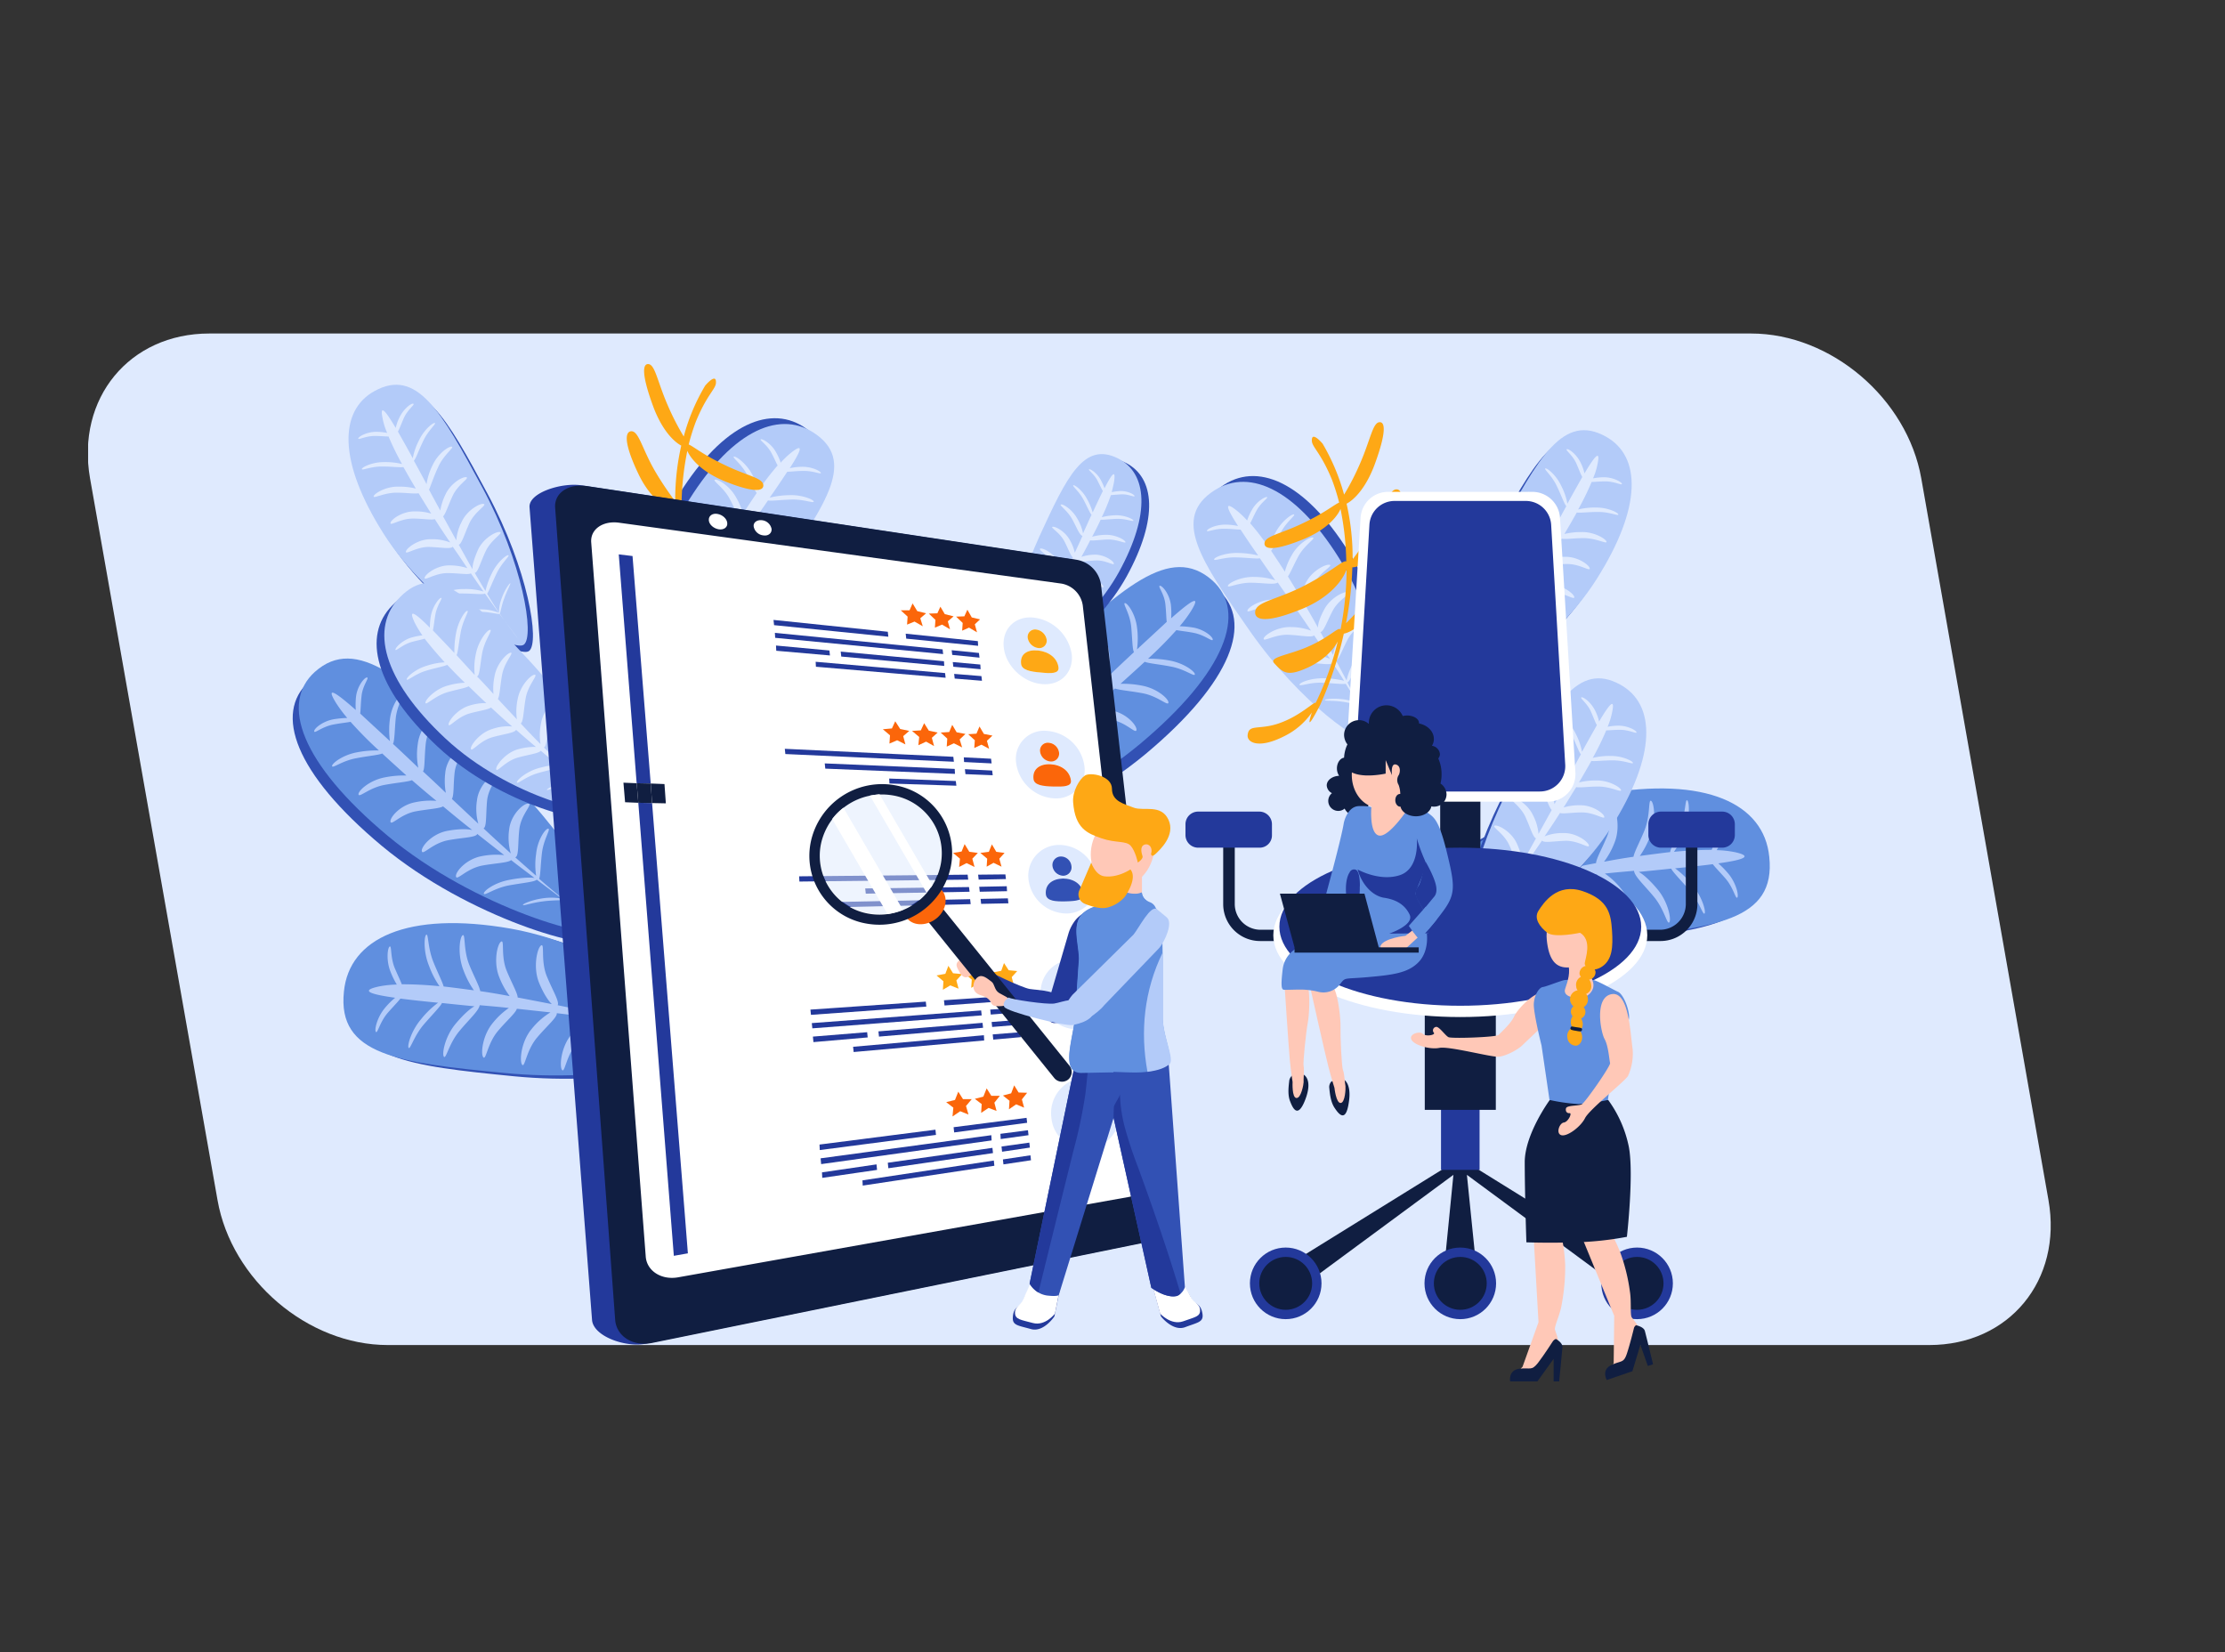 <svg xmlns="http://www.w3.org/2000/svg" xmlns:xlink="http://www.w3.org/1999/xlink" width="808" height="600" viewBox="0 0 808 600">
  <rect x="0" y="0" width="808" height="600" fill="#333333" stroke="none"/>
  <defs>
    <clipPath id="clip-path">
      <rect x="105" width="808" height="600" fill="none"/>
    </clipPath>
    <clipPath id="clip-path-2">
      <rect id="Rectangle_192" data-name="Rectangle 192" width="777" height="600"/>
    </clipPath>
    <clipPath id="clip-path-3">
      <rect id="Rectangle_191" data-name="Rectangle 191" width="1150" height="600"/>
    </clipPath>
    <clipPath id="clip-path-4">
      <rect id="Rectangle_199" data-name="Rectangle 199" width="1000" height="600"/>
    </clipPath>
  </defs>
  <g id="Scroll_Group_6" data-name="Scroll Group 6" transform="translate(-105)" clip-path="url(#clip-path)" style="isolation: isolate">
    <g id="_17" data-name="17">
      <g id="Group_607" data-name="Group 607" transform="translate(137)" clip-path="url(#clip-path-2)">
        <g id="Group_606" data-name="Group 606" clip-path="url(#clip-path-3)">
          <path id="Path_1609" data-name="Path 1609" d="M546.2,488.4H1106c29,0,48.4-23.5,43.3-52.6l-46.2-262.1c-5.1-29-32.8-52.6-61.8-52.6H481.4c-29,0-48.4,23.5-43.3,52.6l46.3,262.1C489.5,464.8,517.2,488.4,546.2,488.4Z" transform="translate(-437.4)" fill="#dfeafe"/>
        </g>
      </g>
      <g id="Group_668" data-name="Group 668" transform="translate(130)" clip-path="url(#clip-path-4)">
        <g id="Group_630" data-name="Group 630" transform="translate(81.294 132.198)">
          <g id="Group_622" data-name="Group 622" transform="translate(0 106.928)">
            <path id="Path_1825" data-name="Path 1825" d="M924.984,278.7c29.8,28.2,47,58.4,43.2,62.8-3.6,4.3-48-8-79.7-34.4-31.6-26.4-39.1-48.1-26.5-59.5C877.184,234,894.884,250.3,924.984,278.7Z" transform="translate(-856.178 -239.126)" fill="#3251b4"/>
            <path id="Path_1826" data-name="Path 1826" d="M922.784,275.1c29.8,28.2,47,58.4,43.2,62.8-3.6,4.3-48-8-79.7-34.4-31.6-26.4-39.1-48.1-26.5-59.5C874.984,230.4,892.684,246.7,922.784,275.1Z" transform="translate(-851.778 -239.126)" fill="#608fdf"/>
            <path id="Path_1827" data-name="Path 1827" d="M907.31,270.1c.6-5.4,4.1-9.2,2.8-9.3s-5.1,4.1-5.7,9.5a25,25,0,0,0,.2,8.5c-3.2-3.1-6.3-6-9.2-8.7.6-1,.6-4.9,1-9.2.5-5,3.2-8.5,2.3-8.6s-3.8,3.8-4.4,8.8a29.747,29.747,0,0,0,0,8c-4.1-3.8-7.8-7.2-10.8-10,.2-1.3.2-3.8.5-6.4.4-3.9,2.9-6.6,2-6.7s-3.5,3-4,6.9a27.641,27.641,0,0,0-.1,4.9c-7.6-6.7-11-8.8-7.2-2.6a48.441,48.441,0,0,0,4.1,5.5,36.209,36.209,0,0,0-5.1.5c-4.1.8-7.1,3.5-6.9,4.4.2.8,2.8-1.7,6.9-2.5,2.5-.5,4.8-.7,6.3-1a142.159,142.159,0,0,0,10.3,10.4,38.086,38.086,0,0,0-8.1.7c-5.2,1-9.1,4.1-8.9,5s3.7-2,8.9-2.9c4.1-.8,7.9-1.1,9.3-1.7,2.8,2.6,5.7,5.2,8.8,8a35.439,35.439,0,0,0-8,.7c-5.6,1.1-9.7,5-9.4,6.2s3.9-2.5,9.5-3.5c4.3-.8,8.3-1.1,9.9-1.7,2.9,2.5,5.8,5,8.9,7.5a27.1,27.1,0,0,0-7.7.5c-5.5,1-9.3,5.6-9,7.1s3.7-2.8,9.2-3.8c4.4-.8,8.6-1,9.9-1.8,3.5,2.9,7,5.8,10.6,8.6-2-.5-5.3-.4-9.1.3-5.7,1.1-9.6,5.9-9.2,7.4.3,1.6,3.8-2.9,9.5-4,5.3-1,10.3-1,10.6-2.3,3.3,2.6,6.6,5.2,9.8,7.7a27.277,27.277,0,0,0-8.3.4c-5.7,1.1-9.6,5.9-9.2,7.4.3,1.6,3.8-2.9,9.5-4,4.9-.9,9.5-1,10.5-2,2.9,2.3,5.8,4.4,8.5,6.5-1.6-.3-5.1-.1-9.2.7-5.4,1-9.4,4.1-9.2,5s3.8-2,9.1-3c5-.9,9.6-1.3,10.1-2.1,3.3,2.5,6.4,4.8,9.1,6.9a21.556,21.556,0,0,0-7-.1c-4,.6-7.2,2-7.1,2.4s3.2-.8,7.3-1.3c3.7-.5,6.9-.3,7.3-.6,1.3,1,2.5,1.9,3.7,2.7-1.2-.9-2.4-1.9-3.6-2.9.1-.7-.5-3.5-.5-6.8,0-3.9.7-7,.3-7s-1.4,3.1-1.4,7a17.113,17.113,0,0,0,1.1,6.4c-2.7-2.2-5.5-4.5-8.3-7,.5-1.3.5-5.1,1-9.3.6-5.1,3.3-8.8,2.3-8.9s-3.9,4-4.4,9.1a26.222,26.222,0,0,0,0,8c-2.5-2.2-5-4.4-7.6-6.7,1.4-.3.9-5.1,1.5-10.2.6-5.4,5-9.1,3.3-9.3s-6.4,3.9-7,9.4a20.378,20.378,0,0,0,.6,8.7c-3.3-3-6.6-6-9.9-9.1,1.2-.6.8-5.2,1.3-10.2.6-5.4,5-9.1,3.3-9.3s-6.4,3.9-7,9.4a19.787,19.787,0,0,0,.5,8.4l-9.6-9c.8-1.2.5-5.2,1-9.6.6-5.2,4.8-8.8,3.2-9s-6.1,3.8-6.6,9.1a24.2,24.2,0,0,0,.2,7.3c-2.8-2.7-5.6-5.3-8.3-7.8C907.01,279.3,906.81,274.9,907.31,270.1Z" transform="translate(-859.004 -239.126)" fill="#b3cbf9"/>
          </g>
          <g id="Group_623" data-name="Group 623" transform="translate(18.416 202.994)">
            <path id="Path_1828" data-name="Path 1828" d="M847.6,370.1s-2.7-6.1-7.3-16C843.2,359.9,845.7,365.3,847.6,370.1Z" transform="translate(-737.61 -335.192)" fill="#dfeafe"/>
            <path id="Path_1829" data-name="Path 1829" d="M874.348,390.8c38.1,3.7,70.9-4.7,72.4-11.3,1.4-6.3-32.3-34.4-70-41.1-37.7-6.6-58.7,3.6-60.6,22.8C813.648,384.4,835.948,387,874.348,390.8Z" transform="translate(-812.458 -335.192)" fill="#3251b4"/>
            <path id="Path_1830" data-name="Path 1830" d="M877.848,389.6c38.1,3.7,70.9-4.7,72.4-11.3,1.4-6.3-32.3-34.4-70-41.1-37.7-6.6-58.7,3.6-60.6,22.8C817.148,383.2,839.448,385.9,877.848,389.6Z" transform="translate(-819.458 -335.192)" fill="#608fdf"/>
            <path id="Path_1831" data-name="Path 1831" d="M844.2,376.7s-4-1.1-10.5-2.7Q839.7,375.35,844.2,376.7Z" transform="translate(-727.61 -335.192)" fill="#dfeafe"/>
            <path id="Path_1832" data-name="Path 1832" d="M865.723,374.3c-3.9,4.6-4.9,10.4-5.7,9.4s.4-7.4,4.3-12c2.6-3.1,5.1-5.4,6.8-6.3-4.1-.4-8.1-.8-11.8-1.2-.5,1.2-3.5,4.2-6.6,7.8-3.6,4.2-4.9,9.2-5.5,8.5s.9-6.2,4.5-10.4a32.475,32.475,0,0,1,6.2-6c-5.2-.5-9.8-1-13.7-1.5-.9,1.2-2.8,3.1-4.7,5.3-2.8,3.3-3.6,7.5-4.2,6.8s.4-5.2,3.2-8.6a27.081,27.081,0,0,1,3.8-3.8c-9.3-1.3-12.8-2.6-5.9-4.1a38.022,38.022,0,0,1,6.5-.7,29.48,29.48,0,0,1-2.3-4.7c-1.6-4-1.1-8.6-.3-9.1s.2,3.7,1.8,7.7c1,2.4,2.1,4.6,2.6,6,4,0,8.6.2,13.7.7a32.7,32.7,0,0,1-3.8-7.4c-2.1-5.1-1.8-10.8-1-11.3s.5,4.6,2.5,9.7c1.6,4,3.4,7.5,3.8,9.1,3.5.4,7.2.9,11,1.4a32.252,32.252,0,0,1-3.8-7.3c-2.2-5.6-1.4-12-.3-12.7s.2,5.2,2.4,10.7c1.7,4.2,3.7,7.8,4,9.6,3.5.5,7,1.1,10.7,1.8a28.276,28.276,0,0,1-3.8-6.9c-2.2-5.4-.7-12.1.7-12.9,1.3-.8-.2,5.2,2,10.6,1.8,4.4,3.9,8,4,9.7,4.1.8,8.3,1.6,12.4,2.4-1.4-1.3-3.2-4.2-4.7-7.9-2.2-5.6-.6-12.5.8-13.4s-.2,5.4,2,11c2.1,5.2,4.8,9.5,4,10.7q5.85,1.2,11.4,2.4a25.166,25.166,0,0,1-4.1-7.3c-2.2-5.6-.6-12.5.8-13.4s-.2,5.4,2,11c1.9,4.8,4.4,8.8,4.1,10.3,3.4.7,6.6,1.5,9.6,2.2-1.1-1.1-2.8-4.3-4.4-8.3-2.1-5.3-1.9-11.1-1.1-11.6s.5,4.7,2.6,10c2,4.9,4.2,9.1,3.9,10.1,3.7.9,7.2,1.7,10.3,2.5a20.643,20.643,0,0,1-3.9-5.9c-1.8-3.8-2.4-7.5-2-7.8s1.2,3.3,2.9,7.1c1.6,3.6,3.5,6.1,3.5,6.6,1.5.4,2.8.7,4.1,1-1.4-.3-2.8-.6-4.2-.8-.4.6-3,2.3-5.6,4.8-3,2.9-5,5.9-5.3,5.6-.2-.4,1.6-3.6,4.7-6.5a20.477,20.477,0,0,1,5.6-4c-3.2-.6-6.5-1.2-10-1.7-.7,1.4-3.7,4.3-6.7,7.8-3.7,4.4-5.1,9.4-5.7,8.7s1-6.3,4.7-10.7a37.77,37.77,0,0,1,6.2-6.1c-3-.5-6.2-.9-9.3-1.3.5,1.4-3.4,4.6-7.1,9-3.9,4.6-4.4,11.1-5.4,9.8s-.4-8.4,3.5-13c2.6-3.1,5.3-5.4,7.1-6.1-4.1-.5-8.3-1-12.5-1.5.2,1.5-3.6,4.6-7.2,8.9-3.9,4.6-4.4,11.1-5.4,9.8s-.4-8.4,3.5-13a26.033,26.033,0,0,1,6.8-6c-4.1-.4-8.2-.9-12.2-1.3-.5,1.6-3.8,4.4-6.9,8.1-3.8,4.5-4.3,10.7-5.3,9.5s-.3-8,3.5-12.5a27.318,27.318,0,0,1,5.8-5.4c-3.6-.4-7.2-.7-10.6-1C872.723,367,869.123,370.2,865.723,374.3Z" transform="translate(-823.533 -335.192)" fill="#b3cbf9"/>
          </g>
          <g id="Group_625" data-name="Group 625" transform="translate(20.267 7.508)">
            <path id="Path_1833" data-name="Path 1833" d="M929.994,179.2c14.7,27.3,19.2,54.2,15.1,57.2-4,2.9-34.3-14.1-50.9-40.3s-16.2-44.7-3.3-51.8C906.294,135.8,915.194,151.6,929.994,179.2Z" transform="translate(-879.555 -139.706)" fill="#3251b4"/>
            <path id="Path_1834" data-name="Path 1834" d="M931.894,176.9c14.7,27.3,19.2,54.2,15.1,57.2-4,2.9-34.3-14.1-50.9-40.3s-16.2-44.7-3.3-51.8C908.194,133.5,917.094,149.4,931.894,176.9Z" transform="translate(-883.355 -139.706)" fill="#b3cbf9"/>
            <g id="Group_624" data-name="Group 624" transform="translate(3.537 6.865)">
              <path id="Path_1835" data-name="Path 1835" d="M891.8,232.3s-2-2.7-5.2-7C888.5,227.9,890.2,230.3,891.8,232.3Z" transform="translate(-833.497 -146.572)" fill="#dfeafe"/>
              <path id="Path_1836" data-name="Path 1836" d="M918.862,169.2c2-4.2,5.7-6.7,4.8-7-1-.3-5,2.4-7,6.7a22.867,22.867,0,0,0-2.2,6.9c-1.6-3-3.1-5.8-4.6-8.5.7-.7,1.8-3.9,3.4-7.2,1.8-3.9,4.9-6.3,4.2-6.5s-4,2.5-5.8,6.4a22.969,22.969,0,0,0-2.2,6.4c-2-3.7-3.9-7-5.4-9.7.6-1,1.3-3,2.2-5,1.4-3.1,4.1-4.8,3.4-5.1s-3.5,1.8-5,4.9a16.96,16.96,0,0,0-1.4,3.9c-3.9-6.6-5.9-8.8-4.7-3.2a23.854,23.854,0,0,0,1.6,5,20.63,20.63,0,0,0-4-.4c-3.3,0-6.4,1.7-6.5,2.4s2.6-.9,6-.9c2,0,3.9.2,5,.2a100.369,100.369,0,0,0,4.9,10,24.617,24.617,0,0,0-6.4-.7c-4.2-.1-8.1,1.8-8.2,2.5s3.3-1,7.6-.9c3.3,0,6.3.4,7.5.2q2.1,3.75,4.5,7.8a25.508,25.508,0,0,0-6.3-.7c-4.6-.1-8.8,2.5-9,3.5s3.7-1.3,8.3-1.3c3.5,0,6.6.5,8,.2,1.5,2.4,3,4.9,4.6,7.4a19.32,19.32,0,0,0-6-.8c-4.5-.1-8.7,3-8.8,4.2s3.6-1.6,8.1-1.6c3.6,0,6.8.6,8,.2,1.8,2.9,3.7,5.7,5.6,8.5a17.282,17.282,0,0,0-7-1.2c-4.6-.1-8.9,3.2-9.1,4.5s3.7-1.7,8.3-1.7c4.3.1,8.1.9,8.7-.1,1.8,2.6,3.6,5.2,5.3,7.8a20.91,20.91,0,0,0-6.4-1c-4.6-.1-8.9,3.2-9.1,4.5s3.7-1.7,8.3-1.7c4,0,7.5.7,8.5.1,1.6,2.3,3.1,4.5,4.6,6.6a21.883,21.883,0,0,0-7.2-.9c-4.4-.1-8.3,1.8-8.4,2.5s3.4-1,7.8-.9c4.1,0,7.7.5,8.3,0,1.8,2.5,3.5,4.9,5,7a16.517,16.517,0,0,0-5.3-1.2c-3.2-.2-6,.4-6.1.8-.1.3,2.7-.1,5.9.1,3,.2,5.4.9,5.8.7.7,1,1.4,1.9,2,2.8-.6-.9-1.3-1.9-1.9-2.9.3-.5.6-2.9,1.6-5.5,1.1-3.1,2.5-5.5,2.2-5.5s-2,2.3-3.1,5.4a14.6,14.6,0,0,0-1,5.3c-1.4-2.2-2.9-4.5-4.3-6.9.7-1,1.8-4,3.4-7.3,1.9-4,5-6.5,4.3-6.7s-4.1,2.6-6,6.6a28.155,28.155,0,0,0-2.3,6.4q-1.95-3.15-3.9-6.6c1.1,0,2.1-3.9,4-7.9,2-4.2,6.4-6.5,5.2-6.9s-6,2.1-8,6.4c-1.3,2.9-2.1,5.5-2,7.1-1.7-2.9-3.3-5.9-5-8.9,1.1-.3,2.1-4,3.9-7.9,2-4.2,6.4-6.5,5.2-6.9s-6,2.1-8,6.4a17.656,17.656,0,0,0-2,6.8l-4.8-8.7c.9-.8,1.9-4.1,3.5-7.5,1.9-4.1,6.1-6.3,5-6.7-1.2-.4-5.7,2.1-7.6,6.2a20.734,20.734,0,0,0-1.9,5.9c-1.4-2.6-2.8-5.1-4.1-7.6C915.962,176.5,917.062,173,918.862,169.2Z" transform="translate(-889.659 -146.572)" fill="#dfeafe"/>
            </g>
          </g>
          <g id="Group_627" data-name="Group 627" transform="translate(30.468 79.421)">
            <path id="Path_1837" data-name="Path 1837" d="M908.272,243.3c21.4,23.2,32.7,48.9,29.4,53.2-3.2,4.1-37.3-3.9-60.3-25.4s-27.3-40.3-16.5-51.2C873.872,206.6,886.672,220,908.272,243.3Z" transform="translate(-855.234 -211.619)" fill="#3251b4"/>
            <path id="Path_1838" data-name="Path 1838" d="M905.472,240.3c21.4,23.2,32.7,48.9,29.4,53.2-3.2,4.1-37.3-3.9-60.3-25.4s-27.3-40.3-16.5-51.2C871.072,203.6,883.872,216.9,905.472,240.3Z" transform="translate(-849.634 -211.619)" fill="#b3cbf9"/>
            <g id="Group_626" data-name="Group 626" transform="translate(6.838 5.481)">
              <path id="Path_1839" data-name="Path 1839" d="M862.1,292.1s-2.6-2.1-6.9-5.5A86.8,86.8,0,0,0,862.1,292.1Z" transform="translate(-785.9 -217.1)" fill="#dfeafe"/>
              <path id="Path_1840" data-name="Path 1840" d="M893.6,237.2c.9-4.9,3.9-8.4,2.9-8.5s-4.3,4-5.2,8.8a23.238,23.238,0,0,0-.4,7.6q-3.45-3.75-6.6-7.2c.5-.9.8-4.4,1.5-8.3.8-4.5,3.2-7.8,2.4-7.8s-3.3,3.7-4.1,8.2a35.534,35.534,0,0,0-.6,7.1c-2.9-3.1-5.6-5.9-7.8-8.2.3-1.2.5-3.4.9-5.7.6-3.5,2.8-6.1,2.1-6.1s-3,2.9-3.7,6.4a25.513,25.513,0,0,0-.4,4.4c-5.5-5.5-8-7.1-5.5-1.8a35.523,35.523,0,0,0,2.8,4.6,25.576,25.576,0,0,0-4,.8c-3.3,1-5.8,3.6-5.8,4.4.1.7,2.4-1.7,5.6-2.7,2-.6,3.9-.9,5-1.3,2,2.6,4.5,5.5,7.3,8.6a24.535,24.535,0,0,0-6.4,1.2c-4.2,1.2-7.5,4.2-7.4,5s3-2,7.2-3.2c3.3-1,6.3-1.5,7.5-2.1,2,2.1,4.1,4.3,6.4,6.5a26.668,26.668,0,0,0-6.4,1.1c-4.5,1.3-8,5.1-7.9,6.2s3.3-2.4,7.8-3.8c3.4-1,6.6-1.5,7.9-2.2,2.1,2,4.2,4.1,6.4,6.1a19.039,19.039,0,0,0-6.1.9c-4.4,1.3-7.7,5.6-7.6,6.9s3.1-2.7,7.5-4c3.5-1,6.9-1.4,7.9-2.2,2.5,2.3,5.1,4.7,7.7,6.9a17.168,17.168,0,0,0-7.2.9c-4.5,1.3-8,5.9-7.8,7.2.2,1.4,3.2-2.9,7.8-4.2,4.3-1.2,8.2-1.6,8.6-2.7,2.4,2.1,4.8,4.2,7.2,6.2a22.672,22.672,0,0,0-6.6.9c-4.5,1.3-8,5.9-7.8,7.2.2,1.4,3.2-2.9,7.8-4.2,3.9-1.1,7.6-1.5,8.4-2.5,2.1,1.8,4.2,3.6,6.2,5.2-1.2-.2-4.1.3-7.3,1.2-4.3,1.3-7.7,4.3-7.6,5.1s3.1-2,7.4-3.3c4-1.2,7.7-1.8,8.1-2.5,2.4,2,4.7,3.9,6.7,5.5a14.313,14.313,0,0,0-5.5.4c-3.2.8-5.8,2.2-5.8,2.6s2.6-.9,5.8-1.7c3-.7,5.5-.7,5.8-1,1,.8,1.9,1.5,2.7,2.2-.9-.7-1.7-1.5-2.6-2.3.2-.6-.1-3.1.1-6.1.3-3.4,1.1-6.3.8-6.3s-1.4,2.9-1.7,6.3a16.526,16.526,0,0,0,.4,5.6c-1.9-1.8-4-3.7-6-5.7.5-1.2.8-4.6,1.4-8.3.8-4.6,3.2-8,2.5-8.1-.8,0-3.3,3.8-4.2,8.4a28.947,28.947,0,0,0-.6,7.1l-5.5-5.5c1.1-.3,1.1-4.6,1.9-9.2.9-4.9,4.6-8.4,3.3-8.5s-5.3,3.9-6.2,8.8a20.29,20.29,0,0,0-.2,7.7q-3.6-3.6-7.2-7.5c1-.6,1-4.7,1.8-9.2.9-4.9,4.6-8.4,3.3-8.5s-5.3,3.9-6.2,8.8a21.444,21.444,0,0,0-.3,7.4c-2.3-2.5-4.6-4.9-6.9-7.4.7-1.1.8-4.7,1.5-8.6.8-4.7,4.4-8.2,3.2-8.2s-5.1,3.8-5.9,8.5a21.989,21.989,0,0,0-.4,6.5c-2-2.2-4-4.4-6-6.4C892.7,245.5,892.8,241.6,893.6,237.2Z" transform="translate(-862.1 -217.1)" fill="#dfeafe"/>
            </g>
          </g>
          <g id="Group_629" data-name="Group 629" transform="translate(124.25 19.663)">
            <path id="Path_1841" data-name="Path 1841" d="M823.918,206.2c-18.1,25.8-40.9,42.3-45.7,40-4.7-2.2-4.1-37.3,12-64.3s33.6-35.2,46.6-27C852.418,164.9,842.118,180.2,823.918,206.2Z" transform="translate(-775.662 -151.861)" fill="#3251b4"/>
            <path id="Path_1842" data-name="Path 1842" d="M820.318,208.3c-18.1,25.9-40.9,42.3-45.7,40-4.7-2.2-4.1-37.3,12-64.3s33.6-35.2,46.6-27C848.818,167,838.518,182.3,820.318,208.3Z" transform="translate(-768.462 -151.861)" fill="#b3cbf9"/>
            <g id="Group_628" data-name="Group 628" transform="translate(6.956 7.624)">
              <path id="Path_1843" data-name="Path 1843" d="M833.5,245.9s1.5-3,4-7.9A73.623,73.623,0,0,0,833.5,245.9Z" transform="translate(-833.5 -159.486)" fill="#dfeafe"/>
              <path id="Path_1844" data-name="Path 1844" d="M820.725,190.6c4.9-.2,9.1,2.1,8.9,1.1s-4.8-3.4-9.7-3.2a23.618,23.618,0,0,0-7.5,1.2c2-2.8,3.9-5.5,5.6-8,1,.3,4.5-.2,8.4-.3,4.5-.2,8.3,1.5,8.2.7-.1-.7-4.3-2.5-8.9-2.3a32.491,32.491,0,0,0-7.1.9c2.5-3.5,4.6-6.7,6.4-9.4,1.2,0,3.4-.3,5.8-.3,3.6-.1,6.6,1.4,6.4.7s-3.4-2.3-7-2.2a23.133,23.133,0,0,0-4.3.5c4.2-6.5,5.2-9.3.6-5.7a32.228,32.228,0,0,0-3.9,3.7,19.561,19.561,0,0,0-1.7-3.8c-1.6-3-4.8-4.9-5.5-4.7s2.2,1.9,3.8,4.9c1,1.8,1.7,3.6,2.3,4.6a95.066,95.066,0,0,0-6.9,9,25.665,25.665,0,0,0-2.5-6c-2.1-3.8-5.7-6.4-6.5-6.2-.7.3,2.6,2.5,4.7,6.4,1.6,3,2.8,5.9,3.6,6.8-1.6,2.4-3.3,4.9-5,7.6a22.62,22.62,0,0,0-2.5-6c-2.2-4.1-6.7-6.8-7.7-6.4-1,.3,3.1,2.7,5.3,6.8,1.7,3.1,2.9,6.1,3.8,7.3-1.5,2.5-3.1,5-4.6,7.6a21.435,21.435,0,0,0-2.2-5.8c-2.2-4-7.1-6.4-8.4-6-1.2.4,3.3,2.5,5.5,6.5,1.8,3.2,2.9,6.4,3.9,7.3-1.7,3-3.5,6-5.1,9,0-1.6-.9-4.1-2.4-6.8-2.3-4.2-7.4-6.6-8.7-6.1-1.3.4,3.5,2.5,5.7,6.7,2.1,3.9,3.3,7.7,4.5,7.8-1.6,2.8-3.1,5.6-4.6,8.3a19.183,19.183,0,0,0-2.3-6.2c-2.3-4.2-7.4-6.6-8.7-6.1-1.3.4,3.5,2.5,5.7,6.7,1.9,3.6,3.1,7.1,4.2,7.7-1.3,2.5-2.6,4.9-3.8,7.2a23.6,23.6,0,0,0-2.7-6.9c-2.1-3.9-5.8-6.6-6.6-6.4-.7.3,2.6,2.6,4.8,6.6,2,3.7,3.4,7.2,4.2,7.4-1.5,2.8-2.8,5.4-4,7.7a13.167,13.167,0,0,0-1.6-5.3c-1.4-3-3.4-5.2-3.7-5.1s1.4,2.4,2.9,5.4c1.3,2.8,1.9,5.2,2.2,5.5-.6,1.1-1.1,2.1-1.6,3.1.5-1,1.1-2,1.7-3.1.6,0,3-.8,6-1.2,3.4-.5,6.4-.2,6.3-.6-.1-.3-3.1-.7-6.5-.3a18.221,18.221,0,0,0-5.4,1.5c1.3-2.3,2.8-4.7,4.3-7.1,1.3.2,4.7-.2,8.4-.4,4.7-.2,8.5,1.5,8.4.7-.1-.7-4.4-2.5-9.1-2.3a33.423,33.423,0,0,0-7.1.9c1.3-2.1,2.7-4.3,4.2-6.5.6,1,4.7.1,9.4-.1,4.9-.2,9.2,2.7,9,1.4s-5-4.4-9.9-4.2c-3.3.1-6.2.7-7.6,1.5,1.9-2.8,3.8-5.7,5.8-8.6.8.9,4.8,0,9.3-.2,4.9-.2,9.2,2.7,9,1.4s-5-4.4-9.9-4.2a20.741,20.741,0,0,0-7.3,1.3c1.9-2.8,3.8-5.6,5.7-8.3,1.2.5,4.8-.2,8.7-.4,4.8-.2,8.9,2.6,8.7,1.4s-4.8-4.1-9.6-4a24.515,24.515,0,0,0-6.4,1c1.7-2.5,3.4-4.9,5-7.2C812.425,191.4,816.325,190.7,820.725,190.6Z" transform="translate(-776.625 -159.486)" fill="#dfeafe"/>
            </g>
          </g>
          <path id="Path_1845" data-name="Path 1845" d="M834.47,246.5a26.31,26.31,0,0,1-10.4-8.8c1.1,3.4,2,6.9-3-2.7a135.421,135.421,0,0,1-8.6-25.9c-2.4-.5-6.3-2.7-10.6-8.5-5.9-8.1-6.5-11.4-5-11.9,1.8-.7,3.9,4.2,8.8,10.1,2.4,2.9,4.5,5,6,6.5a125.844,125.844,0,0,1-2.3-20.3c-2.7,0-8.9-3.2-13.6-13.2-5.2-11-4.7-14.9-2.6-15.2,2.8-.3,3.9,5.9,8.5,14a107.3,107.3,0,0,0,7.6,11.4,88,88,0,0,1,2.2-20.2c-2.7-1.4-7.1-5.7-10.3-14.5-4.2-11.5-3.7-15.2-1.7-15.1,2.5.1,3.3,6.3,7.1,15a91.469,91.469,0,0,0,5.8,11.3,72.286,72.286,0,0,1,7.8-18.5s4.1-4.9,3.9-1c-.1,2.3-3.3,4.3-7.3,14.1a75.124,75.124,0,0,0-2.6,8.3c1.6.6,5.3,3.8,13.2,7.5,8,3.9,13.8,4.6,13.9,7.3.1,2.1-3.2,2.9-13.9-1.4-8.4-3.4-12.5-8.2-13.7-11.1a105.156,105.156,0,0,0-2.1,19.1c1.1-.8,5.4,3.9,16.5,9.4,9.6,4.7,16.5,5.3,16.6,9,.1,2.9-4,4.1-16.8-1.1-10.4-4.2-15.2-10.7-16.4-14.5a113.692,113.692,0,0,0,2.2,21.9h0c.7-1.2,3.9,2.8,12,6.3,6.9,3,14.1,3.7,12.1,5.9-3.2,3.5-4.8,4.9-11.8,1.8-6.1-2.7-9.7-6.6-11.3-9.7a110.707,110.707,0,0,0,8,22.3c.8-.4,5.6,4.8,13.5,7.5,7.1,2.4,10.7.2,11.2,4C847.77,248.6,843.47,251,834.47,246.5Z" transform="translate(-670.364 -132.198)" fill="#fea815"/>
        </g>
        <g id="Group_641" data-name="Group 641" transform="translate(308.578 153.298)">
          <g id="Group_631" data-name="Group 631" transform="translate(0 52.615)">
            <path id="Path_1846" data-name="Path 1846" d="M670.416,245.4c-29.8,28.2-47,58.4-43.2,62.8,3.6,4.3,48-8,79.7-34.4,31.6-26.4,39.1-48.1,26.5-59.5C718.116,200.8,700.416,217,670.416,245.4Z" transform="translate(-624.494 -205.913)" fill="#3251b4"/>
            <path id="Path_1847" data-name="Path 1847" d="M672.616,241.9c-29.8,28.2-47,58.4-43.2,62.8,3.6,4.3,48-8,79.7-34.4,31.6-26.4,39.1-48.1,26.5-59.5C720.316,197.2,702.616,213.4,672.616,241.9Z" transform="translate(-628.894 -205.913)" fill="#608fdf"/>
            <path id="Path_1848" data-name="Path 1848" d="M688.19,236.8c-.6-5.4-4.1-9.2-2.8-9.3s5.1,4.1,5.7,9.5a25,25,0,0,1-.2,8.5c3.2-3.1,6.3-6,9.2-8.7-.6-1-.6-4.9-1-9.2-.5-5-3.2-8.5-2.3-8.6s3.8,3.8,4.4,8.8a29.747,29.747,0,0,1,0,8c4.1-3.8,7.8-7.2,10.8-10-.2-1.3-.2-3.8-.5-6.4-.4-3.9-2.9-6.6-2-6.7s3.5,3,4,6.9a27.641,27.641,0,0,1,.1,4.9c7.6-6.7,11-8.8,7.2-2.6a48.441,48.441,0,0,1-4.1,5.5,36.206,36.206,0,0,1,5.1.5c4.1.8,7.1,3.5,6.9,4.4-.2.8-2.8-1.7-6.9-2.5-2.5-.5-4.8-.7-6.3-1a142.165,142.165,0,0,1-10.3,10.4,38.087,38.087,0,0,1,8.1.7c5.2,1,9.1,4.1,8.9,5s-3.7-2-8.9-2.9c-4.1-.8-7.9-1.1-9.3-1.7-2.8,2.6-5.7,5.2-8.8,8a35.44,35.44,0,0,1,8,.7c5.6,1.1,9.7,5,9.4,6.2s-3.9-2.5-9.5-3.5c-4.3-.8-8.3-1.1-9.9-1.7-2.9,2.5-5.8,5-8.9,7.5a27.1,27.1,0,0,1,7.7.5c5.5,1,9.3,5.6,9,7.1s-3.7-2.8-9.2-3.8c-4.4-.8-8.6-1-9.9-1.8-3.5,2.9-7,5.8-10.6,8.6,2-.5,5.3-.4,9.1.3,5.7,1.1,9.6,5.9,9.2,7.4s-3.8-2.9-9.5-4c-5.3-1-10.3-1-10.6-2.3-3.3,2.6-6.6,5.2-9.8,7.7a27.277,27.277,0,0,1,8.3.4c5.7,1.1,9.6,5.9,9.2,7.4-.3,1.6-3.8-2.9-9.5-4-4.9-.9-9.5-1-10.5-2-2.9,2.3-5.8,4.4-8.5,6.5,1.6-.3,5.1-.1,9.2.7,5.4,1,9.4,4.1,9.2,5s-3.8-2-9.1-3c-5-.9-9.6-1.3-10.1-2.1-3.3,2.5-6.4,4.8-9.1,6.9a21.556,21.556,0,0,1,7-.1c4,.6,7.2,2,7.1,2.4s-3.2-.8-7.3-1.3c-3.7-.5-6.9-.3-7.3-.6-1.3,1-2.5,1.9-3.7,2.7,1.2-.9,2.4-1.9,3.6-2.9-.1-.7.5-3.5.5-6.8,0-3.9-.7-7-.3-7s1.4,3.1,1.4,7a17.113,17.113,0,0,1-1.1,6.4c2.7-2.2,5.5-4.5,8.3-7-.5-1.3-.5-5.1-1-9.3-.6-5.1-3.3-8.8-2.3-8.9s3.9,4,4.4,9.1a26.222,26.222,0,0,1,0,8c2.5-2.2,5-4.4,7.6-6.7-1.4-.3-.9-5.1-1.5-10.2-.6-5.4-5-9.1-3.3-9.3s6.4,3.9,7,9.4a20.378,20.378,0,0,1-.6,8.7c3.3-3,6.6-6,9.9-9.1-1.2-.6-.8-5.2-1.3-10.2-.6-5.4-5-9.1-3.3-9.3s6.4,3.9,7,9.4a19.787,19.787,0,0,1-.5,8.4l9.6-9c-.8-1.2-.5-5.2-1-9.6-.6-5.2-4.8-8.8-3.2-9s6.1,3.8,6.6,9.1a24.2,24.2,0,0,1-.2,7.3c2.8-2.7,5.6-5.3,8.3-7.8C688.59,246,688.79,241.6,688.19,236.8Z" transform="translate(-621.868 -205.913)" fill="#b3cbf9"/>
          </g>
          <g id="Group_632" data-name="Group 632" transform="translate(174.78 132.994)">
            <path id="Path_1849" data-name="Path 1849" d="M535,321.2s2.7-6.1,7.3-16C539.4,311,536.9,316.4,535,321.2Z" transform="translate(-510.658 -286.292)" fill="#dfeafe"/>
            <path id="Path_1850" data-name="Path 1850" d="M508.166,341.9c-38.1,3.7-70.9-4.7-72.4-11.3-1.4-6.3,32.3-34.4,70.1-41.1,37.7-6.6,58.7,3.6,60.6,22.8C568.866,335.5,546.566,338.1,508.166,341.9Z" transform="translate(-435.724 -286.292)" fill="#3251b4"/>
            <path id="Path_1851" data-name="Path 1851" d="M504.752,340.7c-38.1,3.7-70.9-4.7-72.4-11.3-1.4-6.3,32.3-34.4,70-41.1,37.7-6.6,58.7,3.6,60.6,22.8C565.452,334.4,543.152,337,504.752,340.7Z" transform="translate(-428.81 -286.292)" fill="#608fdf"/>
            <path id="Path_1852" data-name="Path 1852" d="M538.4,327.9s4-1.1,10.5-2.7A88.224,88.224,0,0,0,538.4,327.9Z" transform="translate(-520.658 -286.292)" fill="#dfeafe"/>
            <path id="Path_1853" data-name="Path 1853" d="M516.577,325.5c3.9,4.6,4.9,10.4,5.7,9.4s-.4-7.4-4.3-12c-2.6-3.1-5.1-5.4-6.8-6.3,4.1-.4,8.1-.8,11.8-1.2.5,1.2,3.5,4.2,6.6,7.8,3.6,4.2,4.9,9.2,5.5,8.5s-.9-6.2-4.5-10.4a32.475,32.475,0,0,0-6.2-6c5.2-.5,9.8-1,13.7-1.5.9,1.2,2.8,3.1,4.7,5.3,2.8,3.3,3.6,7.5,4.2,6.8s-.4-5.2-3.2-8.6a34,34,0,0,0-3.7-3.8c9.3-1.3,12.8-2.6,5.9-4.1a38.022,38.022,0,0,0-6.5-.7,29.474,29.474,0,0,0,2.3-4.7c1.6-4,1.1-8.6.3-9.1s-.2,3.7-1.8,7.7c-1,2.4-2.1,4.6-2.6,6-4,0-8.6.2-13.7.7a32.7,32.7,0,0,0,3.8-7.4c2.1-5.1,1.8-10.8,1-11.3s-.5,4.6-2.5,9.7c-1.6,4-3.4,7.5-3.7,9.1-3.5.4-7.2.9-11,1.4a32.251,32.251,0,0,0,3.8-7.3c2.2-5.6,1.4-12,.3-12.7s-.2,5.2-2.4,10.7c-1.7,4.2-3.7,7.8-4,9.6-3.5.5-7,1.1-10.7,1.8a28.275,28.275,0,0,0,3.8-6.9c2.2-5.4.7-12.1-.7-12.9-1.3-.8.2,5.2-2,10.6-1.8,4.4-3.9,8-4,9.7-4.1.8-8.3,1.6-12.4,2.4,1.4-1.3,3.2-4.2,4.7-7.9,2.2-5.6.6-12.5-.8-13.4s.2,5.4-2,11c-2.1,5.2-4.8,9.5-4,10.7q-5.85,1.2-11.4,2.4a25.166,25.166,0,0,0,4.1-7.3c2.2-5.6.6-12.5-.8-13.4s.2,5.4-2,11c-1.9,4.8-4.4,8.8-4.1,10.3-3.4.7-6.6,1.5-9.6,2.2,1.1-1.1,2.8-4.3,4.4-8.3,2.1-5.3,1.9-11.1,1.1-11.6s-.5,4.7-2.6,10c-2,4.9-4.2,9.1-3.9,10.1-3.7.9-7.2,1.7-10.3,2.5a20.643,20.643,0,0,0,3.9-5.9c1.8-3.8,2.4-7.5,2-7.8s-1.2,3.3-2.9,7.1c-1.6,3.6-3.5,6.1-3.5,6.6-1.5.4-2.8.7-4.1,1,1.4-.3,2.8-.6,4.2-.8.5.6,3,2.3,5.6,4.8,3,2.9,5,5.9,5.3,5.6s-1.6-3.6-4.7-6.5a18.44,18.44,0,0,0-5.6-4c3.2-.6,6.5-1.2,10-1.7.7,1.4,3.7,4.3,6.7,7.8,3.7,4.4,5.1,9.4,5.7,8.7s-1-6.3-4.7-10.7a37.77,37.77,0,0,0-6.2-6.1c3-.5,6.2-.9,9.3-1.3-.5,1.4,3.4,4.6,7.1,9,3.9,4.6,4.4,11.1,5.4,9.8s.4-8.4-3.5-13c-2.6-3.1-5.3-5.4-7.1-6.1,4.1-.5,8.3-1,12.5-1.5-.2,1.5,3.6,4.6,7.2,8.9,3.9,4.6,4.4,11.1,5.4,9.8s.4-8.4-3.5-13a26.033,26.033,0,0,0-6.8-6c4.1-.4,8.2-.9,12.2-1.3.5,1.6,3.8,4.4,6.9,8.1,3.8,4.5,4.3,10.7,5.3,9.5s.3-8-3.5-12.5a27.319,27.319,0,0,0-5.8-5.4c3.6-.4,7.2-.7,10.6-1C509.577,318.1,513.177,321.4,516.577,325.5Z" transform="translate(-424.435 -286.292)" fill="#b3cbf9"/>
          </g>
          <g id="Group_634" data-name="Group 634" transform="translate(191.877 2.908)">
            <path id="Path_1854" data-name="Path 1854" d="M501.006,195.7c-14.7,27.3-19.2,54.2-15.1,57.2,4,2.9,34.3-14.1,50.9-40.3s16.2-44.7,3.3-51.8C524.706,152.3,515.806,168.2,501.006,195.7Z" transform="translate(-484.461 -156.206)" fill="#3251b4"/>
            <path id="Path_1855" data-name="Path 1855" d="M499.006,193.4c-14.7,27.3-19.2,54.2-15.1,57.2,4,2.9,34.3-14.1,50.9-40.3s16.2-44.7,3.3-51.8C522.706,150,513.806,165.9,499.006,193.4Z" transform="translate(-480.461 -156.206)" fill="#b3cbf9"/>
            <g id="Group_633" data-name="Group 633" transform="translate(5.145 6.88)">
              <path id="Path_1856" data-name="Path 1856" d="M539.2,248.8s2-2.7,5.2-7C542.6,244.5,540.8,246.8,539.2,248.8Z" transform="translate(-539.2 -163.086)" fill="#dfeafe"/>
              <path id="Path_1857" data-name="Path 1857" d="M512.038,185.7c-2-4.2-5.7-6.7-4.8-7,1-.3,5,2.4,7,6.7a22.867,22.867,0,0,1,2.2,6.9c1.6-3,3.1-5.8,4.6-8.5-.7-.7-1.8-3.9-3.4-7.2-1.8-3.9-4.9-6.3-4.2-6.5s4,2.5,5.8,6.4a22.969,22.969,0,0,1,2.2,6.4c2-3.7,3.9-7,5.4-9.7-.6-1-1.3-3-2.2-5-1.4-3.1-4.1-4.8-3.4-5.1.7-.2,3.5,1.8,5,4.9a16.96,16.96,0,0,1,1.4,3.9c3.9-6.6,5.9-8.8,4.7-3.2a23.847,23.847,0,0,1-1.6,5,20.63,20.63,0,0,1,4-.4c3.3,0,6.4,1.7,6.5,2.4s-2.6-.9-6-.9c-2,0-3.9.2-5,.2a100.369,100.369,0,0,1-4.9,10,24.618,24.618,0,0,1,6.4-.7c4.2-.1,8.1,1.8,8.2,2.5s-3.3-1-7.6-.9c-3.3,0-6.3.4-7.5.2q-2.1,3.75-4.5,7.8a25.508,25.508,0,0,1,6.3-.7c4.6-.1,8.8,2.5,9,3.5s-3.7-1.3-8.3-1.3c-3.5,0-6.6.5-8,.2-1.5,2.4-3,4.9-4.6,7.4a19.32,19.32,0,0,1,6-.8c4.5-.1,8.7,3,8.8,4.2.2,1.2-3.6-1.6-8.1-1.6-3.6,0-6.8.6-8,.2-1.8,2.9-3.7,5.7-5.6,8.5a17.282,17.282,0,0,1,7-1.2c4.6-.1,8.9,3.2,9.1,4.5s-3.7-1.7-8.3-1.7c-4.3.1-8.1.9-8.7-.1-1.8,2.6-3.6,5.2-5.3,7.8a20.91,20.91,0,0,1,6.4-1c4.6-.1,8.9,3.2,9.1,4.5s-3.7-1.7-8.3-1.7c-4,0-7.5.7-8.5.1-1.6,2.3-3.1,4.5-4.6,6.5a21.883,21.883,0,0,1,7.2-.9c4.4-.1,8.3,1.8,8.4,2.5s-3.4-1-7.8-.9c-4.1,0-7.7.5-8.3,0-1.8,2.5-3.5,4.9-5,7a16.517,16.517,0,0,1,5.3-1.2c3.2-.2,6,.4,6.1.8.1.3-2.7-.1-5.9.1-3,.2-5.4.9-5.8.7-.7,1-1.4,1.9-2,2.8.6-.9,1.3-1.9,1.9-2.9-.3-.5-.6-2.9-1.6-5.5-1.1-3.1-2.5-5.5-2.2-5.5.3-.1,2,2.3,3.1,5.4a14.6,14.6,0,0,1,1,5.3c1.4-2.2,2.9-4.5,4.3-6.9-.7-1-1.8-4-3.4-7.3-1.9-4-5-6.5-4.3-6.7s4.1,2.6,6,6.6a28.155,28.155,0,0,1,2.3,6.4q1.95-3.15,3.9-6.6c-1.1,0-2.1-3.9-4-7.9-2-4.2-6.4-6.5-5.2-6.9s6,2.1,8,6.4c1.3,2.9,2.1,5.5,2,7.1,1.7-2.9,3.3-5.9,5-8.9-1.1-.3-2.1-4-3.9-7.9-2-4.2-6.4-6.5-5.2-6.9s6,2.1,8,6.4a17.656,17.656,0,0,1,2,6.8l4.8-8.7c-.9-.8-1.9-4.1-3.5-7.5-1.9-4.1-6.1-6.3-5-6.7,1.2-.4,5.7,2.1,7.6,6.2a20.734,20.734,0,0,1,1.9,5.9c1.4-2.6,2.8-5.1,4.1-7.6C514.838,193.1,513.738,189.5,512.038,185.7Z" transform="translate(-482.838 -163.086)" fill="#dfeafe"/>
            </g>
          </g>
          <g id="Group_636" data-name="Group 636" transform="translate(197.277 93.008)">
            <path id="Path_1858" data-name="Path 1858" d="M495.606,285.8c-14.7,27.4-19.2,54.2-15.1,57.2,4,2.9,34.3-14.1,50.9-40.3s16.2-44.7,3.3-51.8C519.306,242.4,510.406,258.3,495.606,285.8Z" transform="translate(-479.061 -246.306)" fill="#3251b4"/>
            <path id="Path_1859" data-name="Path 1859" d="M493.706,283.5c-14.7,27.3-19.2,54.2-15.1,57.2,4,2.9,34.3-14.1,50.9-40.3s16.2-44.7,3.3-51.8C517.406,240.1,508.506,256,493.706,283.5Z" transform="translate(-475.261 -246.306)" fill="#b3cbf9"/>
            <g id="Group_635" data-name="Group 635" transform="translate(5.145 6.88)">
              <path id="Path_1860" data-name="Path 1860" d="M533.8,338.9s2-2.7,5.2-7C537.1,334.6,535.4,336.9,533.8,338.9Z" transform="translate(-533.8 -253.186)" fill="#dfeafe"/>
              <path id="Path_1861" data-name="Path 1861" d="M506.738,275.8c-2-4.2-5.7-6.7-4.8-7,1-.3,5,2.4,7,6.7a22.866,22.866,0,0,1,2.2,6.9c1.6-3,3.1-5.8,4.6-8.5-.7-.7-1.8-3.9-3.4-7.2-1.8-3.9-4.9-6.3-4.2-6.5s4,2.5,5.8,6.4a22.969,22.969,0,0,1,2.2,6.4c2-3.7,3.9-7,5.4-9.7-.6-1-1.3-3-2.2-5-1.4-3.1-4.1-4.8-3.4-5.1.7-.2,3.5,1.8,5,4.9a16.96,16.96,0,0,1,1.4,3.9c3.9-6.6,5.9-8.8,4.7-3.2a26.561,26.561,0,0,1-1.6,5.1,20.629,20.629,0,0,1,4-.4c3.3,0,6.4,1.7,6.5,2.4s-2.6-.9-6-.9c-2,0-3.9.2-5,.2a100.37,100.37,0,0,1-4.9,10,24.618,24.618,0,0,1,6.4-.7c4.2-.1,8.1,1.8,8.2,2.5s-3.3-1-7.6-.9c-3.3,0-6.3.4-7.5.2q-2.1,3.75-4.5,7.8a25.508,25.508,0,0,1,6.3-.7c4.6-.1,8.8,2.5,9,3.5.1,1-3.7-1.3-8.3-1.3-3.5,0-6.6.5-8,.2-1.5,2.4-3,4.9-4.6,7.4a19.32,19.32,0,0,1,6-.8c4.5-.1,8.7,3,8.8,4.2.2,1.2-3.6-1.6-8.1-1.6-3.6,0-6.8.6-8,.2-1.8,2.9-3.7,5.7-5.6,8.5a17.282,17.282,0,0,1,7-1.2c4.6-.1,8.9,3.2,9.1,4.5s-3.7-1.7-8.3-1.7c-4.3.1-8.1.9-8.7-.1-1.8,2.6-3.6,5.2-5.3,7.8a20.91,20.91,0,0,1,6.4-1c4.6-.1,8.9,3.2,9.1,4.5s-3.7-1.7-8.3-1.7c-4,0-7.5.7-8.5.1-1.6,2.3-3.1,4.5-4.6,6.5a21.883,21.883,0,0,1,7.2-.9c4.4-.1,8.3,1.8,8.4,2.5s-3.4-1-7.8-.9c-4.1,0-7.7.5-8.3,0-1.8,2.5-3.5,4.9-5,7a16.517,16.517,0,0,1,5.3-1.2c3.2-.2,6,.4,6.1.8s-2.7-.1-5.9.1c-3,.2-5.4.9-5.8.7-.7,1-1.4,1.9-2,2.8.6-.9,1.3-1.9,1.9-2.9-.3-.5-.6-2.9-1.6-5.5-1.1-3.1-2.5-5.5-2.2-5.5.3-.1,2,2.3,3.1,5.4a14.6,14.6,0,0,1,1,5.3c1.4-2.2,2.9-4.5,4.3-6.9-.7-1-1.8-4-3.4-7.3-1.9-4-5-6.5-4.3-6.7s4.1,2.6,6,6.6a28.155,28.155,0,0,1,2.3,6.4q1.95-3.15,3.9-6.6c-1.1,0-2.1-3.9-4-7.9-2-4.2-6.4-6.5-5.2-6.9s6,2.1,8,6.4c1.3,2.9,2.1,5.5,2,7.1,1.7-2.9,3.3-5.9,5-8.9-1.1-.3-2.1-4-3.9-7.9-2-4.2-6.4-6.5-5.2-6.9s6,2.1,8,6.4a17.656,17.656,0,0,1,2,6.8l4.8-8.7c-.9-.8-1.9-4.1-3.5-7.5-1.9-4.1-6.1-6.3-5-6.7,1.2-.4,5.7,2.1,7.6,6.2a20.732,20.732,0,0,1,1.9,5.9c1.4-2.6,2.8-5.1,4.1-7.6C509.638,283.2,508.538,279.6,506.738,275.8Z" transform="translate(-477.638 -253.186)" fill="#dfeafe"/>
            </g>
          </g>
          <g id="Group_638" data-name="Group 638" transform="translate(33.61 11.588)">
            <path id="Path_1862" data-name="Path 1862" d="M667.9,196.5c-10,21.9-12.1,43.2-8.7,45.5,3.3,2.2,26.1-11.7,37.7-32.8,11.5-21,10.2-35.7-.3-41.1C684.1,161.7,678,174.4,667.9,196.5Z" transform="translate(-654.889 -164.886)" fill="#3251b4"/>
            <path id="Path_1863" data-name="Path 1863" d="M670.7,194.9c-10,21.9-12.1,43.2-8.7,45.5,3.3,2.2,26.1-11.7,37.7-32.8,11.5-21,10.2-35.7-.3-41.1C686.9,160.2,680.8,172.9,670.7,194.9Z" transform="translate(-660.489 -164.886)" fill="#b3cbf9"/>
            <g id="Group_637" data-name="Group 637" transform="translate(2.812 5.497)">
              <path id="Path_1864" data-name="Path 1864" d="M701.3,239s1.4-2.1,3.7-5.7A63.2,63.2,0,0,1,701.3,239Z" transform="translate(-701.3 -170.383)" fill="#dfeafe"/>
              <path id="Path_1865" data-name="Path 1865" d="M680.741,188.6c-1.8-3.3-4.9-5.2-4.1-5.4.7-.3,4.1,1.8,5.9,5.1a16.514,16.514,0,0,1,2.1,5.4c1.1-2.4,2.1-4.7,3.1-6.8-.6-.5-1.6-3-3-5.6-1.7-3.1-4.2-4.9-3.6-5.1.5-.2,3.3,1.9,4.9,4.9a21.555,21.555,0,0,1,2.1,5c1.4-3,2.6-5.6,3.7-7.8-.5-.8-1.2-2.3-2-3.9-1.3-2.4-3.5-3.8-3-4s2.9,1.4,4.2,3.8a20.134,20.134,0,0,1,1.4,3.1c2.7-5.3,4.1-7,3.5-2.6-.2,1.2-.5,2.5-.9,4a21.5,21.5,0,0,1,3.1-.4c2.6-.1,5.1,1.2,5.2,1.8s-2.1-.7-4.7-.6c-1.6.1-3,.2-3.9.3a68.408,68.408,0,0,1-3.3,8,22.571,22.571,0,0,1,4.9-.7c3.3-.1,6.4,1.3,6.6,1.9.1.6-2.7-.7-6-.6-2.6.1-5,.4-5.9.3-.9,2-2,4.1-3.1,6.2a19.013,19.013,0,0,1,4.9-.7c3.6-.1,7,1.8,7.2,2.6s-2.9-1-6.5-.9c-2.7.1-5.2.5-6.3.3-1,2-2.1,4-3.2,6a16.752,16.752,0,0,1,4.7-.8c3.5-.1,6.9,2.2,7.1,3.2s-2.9-1.2-6.4-1.1c-2.8.1-5.3.6-6.3.3l-3.9,6.9a12.916,12.916,0,0,1,5.4-1.1c3.6-.1,7.2,2.3,7.4,3.4.2,1-3-1.3-6.6-1.2-3.4.1-6.3.8-6.9,0-1.3,2.1-2.5,4.2-3.7,6.2a14.908,14.908,0,0,1,5-.9c3.6-.1,7.2,2.3,7.4,3.4.2,1-3-1.3-6.6-1.2-3.1.1-5.8.7-6.7.2-1.1,1.8-2.2,3.6-3.2,5.3a18.183,18.183,0,0,1,5.6-.9c3.4-.1,6.6,1.3,6.7,1.9s-2.8-.7-6.2-.6c-3.2.1-6,.5-6.5.1-1.3,2-2.5,3.9-3.5,5.6a10.781,10.781,0,0,1,4.1-1c2.5-.2,4.7.2,4.8.5s-2.1,0-4.6.2c-2.3.2-4.2.8-4.5.6-.5.8-1,1.5-1.4,2.2.4-.7.9-1.5,1.3-2.3-.3-.4-.7-2.3-1.5-4.4-1-2.4-2.3-4.3-2-4.3.3-.1,1.7,1.8,2.7,4.2a11.684,11.684,0,0,1,1.1,4.2c1-1.7,2-3.6,3-5.6a60.073,60.073,0,0,1-3-5.7c-1.7-3.1-4.3-5.1-3.7-5.3.5-.2,3.3,2,5,5.1a26.306,26.306,0,0,1,2.2,5c.9-1.7,1.8-3.5,2.7-5.3-.9,0-1.9-3-3.6-6.2-1.8-3.3-5.4-5-4.4-5.4.9-.3,4.8,1.6,6.6,4.9a15.84,15.84,0,0,1,2,5.6c1.1-2.3,2.3-4.7,3.4-7.1-.9-.2-1.9-3.1-3.5-6.2-1.8-3.3-5.4-5-4.4-5.4.9-.3,4.8,1.6,6.6,4.9a20.026,20.026,0,0,1,2,5.3c1.1-2.3,2.2-4.7,3.2-7-.8-.6-1.7-3.2-3.1-5.9-1.7-3.2-5.1-4.9-4.3-5.2.9-.3,4.6,1.6,6.3,4.8a15.3,15.3,0,0,1,1.8,4.6c1-2.1,1.9-4.1,2.8-6.1C683.341,194.3,682.341,191.5,680.741,188.6Z" transform="translate(-661.341 -170.383)" fill="#dfeafe"/>
            </g>
          </g>
          <g id="Group_640" data-name="Group 640" transform="translate(99.84 19.563)">
            <path id="Path_1866" data-name="Path 1866" d="M589.749,227.2c18.1,25.9,40.9,42.3,45.7,40,4.7-2.2,4.1-37.3-12-64.3s-33.6-35.2-46.6-27C561.149,185.9,571.449,201.2,589.749,227.2Z" transform="translate(-565.568 -172.862)" fill="#3251b4"/>
            <path id="Path_1867" data-name="Path 1867" d="M593.326,229.3c18.1,25.8,40.9,42.3,45.7,40,4.7-2.2,4.1-37.3-12-64.3s-33.6-35.2-46.6-27C564.726,188,575.126,203.3,593.326,229.3Z" transform="translate(-572.744 -172.862)" fill="#b3cbf9"/>
            <g id="Group_639" data-name="Group 639" transform="translate(4.872 7.624)">
              <path id="Path_1868" data-name="Path 1868" d="M580.1,266.9s-1.5-3-4-7.9C577.7,261.9,579.1,264.6,580.1,266.9Z" transform="translate(-519.49 -180.486)" fill="#dfeafe"/>
              <path id="Path_1869" data-name="Path 1869" d="M592.875,211.6c-4.9-.2-9.1,2.1-8.9,1.1s4.8-3.4,9.7-3.2a23.618,23.618,0,0,1,7.5,1.2c-2-2.8-3.9-5.5-5.6-8-1,.3-4.5-.2-8.4-.3-4.5-.2-8.3,1.5-8.2.7s4.3-2.5,8.9-2.3a32.491,32.491,0,0,1,7.1.9c-2.5-3.5-4.6-6.7-6.4-9.4-1.2,0-3.4-.3-5.8-.3-3.6-.1-6.6,1.4-6.4.7.1-.7,3.4-2.3,7-2.2a23.133,23.133,0,0,1,4.3.5c-4.2-6.5-5.2-9.3-.6-5.7a32.228,32.228,0,0,1,3.9,3.7,19.561,19.561,0,0,1,1.7-3.8c1.6-3,4.8-4.9,5.5-4.7s-2.2,1.9-3.8,4.9c-1,1.8-1.7,3.6-2.3,4.6a95.066,95.066,0,0,1,6.9,9,25.665,25.665,0,0,1,2.5-6c2.1-3.8,5.7-6.4,6.5-6.2.7.3-2.6,2.5-4.7,6.4-1.6,3-2.8,5.9-3.6,6.8,1.6,2.4,3.3,4.9,5,7.6a22.62,22.62,0,0,1,2.5-6c2.2-4.1,6.7-6.8,7.7-6.4s-3.1,2.7-5.3,6.8c-1.7,3.1-2.9,6.1-3.8,7.3,1.5,2.5,3.1,5,4.6,7.6a21.435,21.435,0,0,1,2.2-5.8c2.2-4,7.1-6.4,8.4-6,1.2.4-3.3,2.5-5.5,6.5-1.8,3.2-2.9,6.4-3.9,7.3,1.7,3,3.5,6,5.1,9,0-1.6.9-4.1,2.4-6.8,2.3-4.2,7.4-6.6,8.7-6.1s-3.5,2.5-5.7,6.7c-2.1,3.9-3.3,7.7-4.5,7.8,1.6,2.8,3.1,5.6,4.6,8.3a19.183,19.183,0,0,1,2.3-6.2c2.3-4.2,7.4-6.6,8.7-6.1s-3.5,2.5-5.7,6.7c-1.9,3.6-3.1,7.1-4.2,7.7,1.3,2.5,2.6,4.9,3.8,7.2a23.6,23.6,0,0,1,2.7-6.9c2.1-3.9,5.8-6.6,6.6-6.4.7.3-2.6,2.6-4.8,6.6-2,3.7-3.4,7.2-4.2,7.4,1.5,2.8,2.8,5.4,4,7.7a13.167,13.167,0,0,1,1.6-5.3c1.4-3,3.4-5.2,3.7-5.1s-1.4,2.4-2.9,5.4c-1.3,2.8-1.9,5.2-2.2,5.5.6,1.1,1.1,2.1,1.6,3.1-.5-1-1.1-2-1.7-3.1-.6,0-3-.8-6-1.2-3.4-.5-6.4-.2-6.3-.6s3.1-.7,6.5-.3a18.221,18.221,0,0,1,5.4,1.5c-1.3-2.3-2.8-4.7-4.3-7.1-1.3.2-4.7-.2-8.4-.4-4.7-.2-8.5,1.5-8.4.7s4.4-2.5,9.1-2.3a33.423,33.423,0,0,1,7.1.9c-1.3-2.1-2.7-4.3-4.2-6.5-.6,1-4.7.1-9.4-.1-4.9-.2-9.2,2.7-9,1.4s5-4.4,9.9-4.2c3.3.1,6.2.7,7.6,1.5-1.9-2.8-3.8-5.7-5.8-8.6-.8.9-4.8,0-9.3-.2-4.9-.2-9.2,2.7-9,1.4s5-4.4,9.9-4.2a20.741,20.741,0,0,1,7.3,1.3c-1.9-2.8-3.8-5.6-5.7-8.3-1.2.5-4.8-.2-8.7-.4-4.8-.2-8.9,2.6-8.7,1.4s4.8-4.1,9.6-4a24.515,24.515,0,0,1,6.4,1c-1.7-2.5-3.4-4.9-5-7.2C601.075,212.4,597.175,211.7,592.875,211.6Z" transform="translate(-576.365 -180.486)" fill="#dfeafe"/>
            </g>
          </g>
          <path id="Path_1870" data-name="Path 1870" d="M579.143,267.5a26.31,26.31,0,0,0,10.4-8.8c-1.1,3.4-2,6.9,3-2.7a135.421,135.421,0,0,0,8.6-25.9c2.4-.5,6.3-2.7,10.6-8.5,5.9-8.1,6.5-11.4,5-11.9-1.8-.7-3.9,4.2-8.8,10.1-2.4,2.9-4.5,5-6,6.5a125.844,125.844,0,0,0,2.3-20.3c2.7,0,8.9-3.2,13.6-13.2,5.2-11,4.7-14.9,2.6-15.1-2.8-.3-3.9,5.9-8.5,14a107.3,107.3,0,0,1-7.6,11.4,88,88,0,0,0-2.2-20.2c2.7-1.4,7.1-5.7,10.3-14.5,4.2-11.5,3.7-15.2,1.7-15.1-2.5.1-3.3,6.3-7.1,15a91.469,91.469,0,0,1-5.8,11.3,76.005,76.005,0,0,0-7.8-18.5s-4.1-4.9-3.9-1c.1,2.3,3.3,4.3,7.3,14.1a75.124,75.124,0,0,1,2.6,8.3c-1.6.6-5.3,3.8-13.2,7.5-8,3.9-13.8,4.6-13.9,7.3-.1,2.1,3.2,2.9,13.9-1.4,8.4-3.4,12.5-8.2,13.7-11.1a105.156,105.156,0,0,1,2.1,19.1c-1.1-.8-5.4,3.9-16.5,9.4-9.6,4.7-16.5,5.3-16.6,9-.1,2.9,4,4.1,16.8-1.1,10.4-4.2,15.2-10.7,16.4-14.5a113.692,113.692,0,0,1-2.2,21.9h0c-.7-1.2-3.9,2.8-12,6.3-6.9,3-14.1,3.7-12.1,5.9,3.2,3.5,4.8,4.9,11.8,1.8,6.1-2.7,9.7-6.6,11.3-9.7a110.707,110.707,0,0,1-8,22.3c-.8-.4-5.6,4.8-13.5,7.5-7.1,2.4-10.7.2-11.2,4C565.743,269.6,570.143,272,579.143,267.5Z" transform="translate(-446.72 -153.298)" fill="#fea815"/>
        </g>
        <g id="Group_652" data-name="Group 652" transform="translate(405.5 178.6)">
          <g id="Group_649" data-name="Group 649">
            <path id="Path_1872" data-name="Path 1872" d="M481.5,466l73.3-45.4L628,466l-17.5-.1-53.3-39.3,4,39.4H548.4l3.9-39.4L499,465.9Z" transform="translate(-455 -178.6)" fill="#101e41"/>
            <rect id="Rectangle_194" data-name="Rectangle 194" width="14" height="29.7" transform="translate(92.8 216.5)" fill="#23399b"/>
            <g id="Group_645" data-name="Group 645" transform="translate(0 116.1)">
              <g id="Group_643" data-name="Group 643" transform="translate(160.1)">
                <path id="Path_1873" data-name="Path 1873" d="M468.7,341.7H481a13.4,13.4,0,0,0,13.4-13.4V303.9h-4.2v24.4a9.347,9.347,0,0,1-9.3,9.3H468.6v4.1Z" transform="translate(-468.6 -294.7)" fill="#101e41"/>
                <path id="Path_1874" data-name="Path 1874" d="M459.6,307.8h22.2a4.588,4.588,0,0,0,4.6-4.6v-3.9a4.588,4.588,0,0,0-4.6-4.6H459.6a4.588,4.588,0,0,0-4.6,4.6v3.9A4.588,4.588,0,0,0,459.6,307.8Z" transform="translate(-447 -294.7)" fill="#23399b"/>
              </g>
              <g id="Group_644" data-name="Group 644">
                <path id="Path_1875" data-name="Path 1875" d="M640.7,341.7H628.4A13.4,13.4,0,0,1,615,328.3V303.9h4.2v24.4a9.347,9.347,0,0,0,9.3,9.3h12.3v4.1Z" transform="translate(-601.3 -294.7)" fill="#101e41"/>
                <path id="Path_1876" data-name="Path 1876" d="M649.9,307.8H627.7a4.588,4.588,0,0,1-4.6-4.6v-3.9a4.588,4.588,0,0,1,4.6-4.6h22.2a4.588,4.588,0,0,1,4.6,4.6v3.9A4.467,4.467,0,0,1,649.9,307.8Z" transform="translate(-623.097 -294.7)" fill="#23399b"/>
              </g>
            </g>
            <rect id="Rectangle_195" data-name="Rectangle 195" width="25.8" height="49.4" transform="translate(86.9 175)" fill="#101e41"/>
            <rect id="Rectangle_196" data-name="Rectangle 196" width="14.6" height="46.6" transform="translate(92.5 94.8)" fill="#101e41"/>
            <path id="Path_1877" data-name="Path 1877" d="M522.9,291.1h63.5a9.981,9.981,0,0,0,10.1-10.5l-5.6-92.7a10.064,10.064,0,0,0-10.1-9.3H528.6a9.995,9.995,0,0,0-10.1,9.3l-5.6,92.7A9.9,9.9,0,0,0,522.9,291.1Z" transform="translate(-454.9 -178.6)" fill="#fff"/>
            <path id="Path_1878" data-name="Path 1878" d="M525.714,287.4h57.9a9.2,9.2,0,0,0,9.2-9.8l-5.1-87a9.212,9.212,0,0,0-9.2-8.7h-47.6a9.144,9.144,0,0,0-9.2,8.7l-5.1,87A9.061,9.061,0,0,0,525.714,287.4Z" transform="translate(-454.914 -178.6)" fill="#23399b"/>
            <ellipse id="Ellipse_59" data-name="Ellipse 59" cx="67.9" cy="29.7" rx="67.9" ry="29.7" transform="translate(31.9 131.3)" fill="#fff"/>
            <ellipse id="Ellipse_60" data-name="Ellipse 60" cx="65.7" cy="28.7" rx="65.7" ry="28.7" transform="translate(34.1 129.2)" fill="#23399b"/>
            <g id="Group_646" data-name="Group 646" transform="translate(151 274.4)">
              <circle id="Ellipse_61" data-name="Ellipse 61" cx="13" cy="13" r="13" fill="#23399b"/>
              <circle id="Ellipse_62" data-name="Ellipse 62" cx="9.6" cy="9.6" r="9.6" transform="translate(3.4 3.4)" fill="#101e41"/>
            </g>
            <g id="Group_647" data-name="Group 647" transform="translate(86.8 274.4)">
              <circle id="Ellipse_63" data-name="Ellipse 63" cx="13" cy="13" r="13" fill="#23399b"/>
              <circle id="Ellipse_64" data-name="Ellipse 64" cx="9.6" cy="9.6" r="9.6" transform="translate(3.4 3.4)" fill="#101e41"/>
            </g>
            <g id="Group_648" data-name="Group 648" transform="translate(23.4 274.4)">
              <circle id="Ellipse_65" data-name="Ellipse 65" cx="13" cy="13" r="13" fill="#23399b"/>
              <circle id="Ellipse_66" data-name="Ellipse 66" cx="9.6" cy="9.6" r="9.6" transform="translate(3.4 3.4)" fill="#101e41"/>
            </g>
          </g>
        </g>
        <g id="Group_659" data-name="Group 659" transform="translate(167.29 176.036)">
          <path id="Path_1887" data-name="Path 1887" d="M701.357,487.9l184.2-37.5a9.164,9.164,0,0,0,7.1-10L865.457,212c-.5-4.2-4.5-8.1-8.9-8.8l-178.9-27c-7-1-19,2.7-18.6,8l22.7,295.1C682.257,485.3,694.057,489.4,701.357,487.9Z" transform="translate(-659.047 -176.036)" fill="#23399b"/>
          <path id="Path_1888" data-name="Path 1888" d="M694.467,487.6l182.1-37.1c4.3-.9,7.3-5.3,6.8-10l-26.1-228.4a10.74,10.74,0,0,0-8.6-8.8l-178-26.8c-6.8-1-12,2.5-11.6,7.9l21.8,294.9C681.367,485.3,687.467,489.1,694.467,487.6Z" transform="translate(-649.757 -176.036)" fill="#101e41"/>
          <path id="Path_1889" data-name="Path 1889" d="M700.185,463.8l163.8-29.2a8.067,8.067,0,0,0,6.3-8.8l-23.2-206a9.444,9.444,0,0,0-7.8-7.9l-160.6-22.1c-5.9-.8-10.5,2.4-10.1,7.2l19.8,259.3C688.785,461.5,694.085,464.9,700.185,463.8Z" transform="translate(-646.175 -176.036)" fill="#fff"/>
          <path id="Path_1890" data-name="Path 1890" d="M804.814,191.2a3.944,3.944,0,0,0,3.5,3.2c1.8.3,3.1-.8,3-2.3a3.944,3.944,0,0,0-3.5-3.2C806.014,188.7,804.614,189.7,804.814,191.2Z" transform="translate(-723.404 -176.036)" fill="#fff"/>
          <path id="Path_1891" data-name="Path 1891" d="M820.886,188.9c.1,1.6,1.8,3,3.6,3.3,1.9.3,3.3-.8,3.1-2.3-.1-1.5-1.7-3-3.6-3.3C822.186,186.3,820.786,187.3,820.886,188.9Z" transform="translate(-755.776 -176.036)" fill="#fff"/>
          <g id="Group_658" data-name="Group 658" transform="translate(32.41 25.264)">
            <g id="Group_653" data-name="Group 653" transform="translate(69.6 147.079)">
              <path id="Path_1892" data-name="Path 1892" d="M696.115,373.7a13.159,13.159,0,0,1-14-11.8,11.925,11.925,0,0,1,11.3-13.5,13.211,13.211,0,0,1,13.6,11.8A12.138,12.138,0,0,1,696.115,373.7Zm-2.1-20.9a3.327,3.327,0,0,0-3.1,3.7,3.664,3.664,0,0,0,3.9,3.3,3.364,3.364,0,0,0,3.1-3.8A3.881,3.881,0,0,0,694.015,352.8Zm.7,8.1c-3.8.3-6.6,2.5-6.2,6.3.3,2.4,3.5,2.4,7.3,2.1s6.7-.8,6.4-3C701.815,362.5,698.515,360.6,694.715,360.9Z" transform="translate(-598.415 -348.379)" fill="#dfeafe"/>
              <path id="Path_1893" data-name="Path 1893" d="M695.279,359.8a3.807,3.807,0,0,1-3.9-3.3,3.275,3.275,0,0,1,3.1-3.7,3.709,3.709,0,0,1,3.8,3.3A3.194,3.194,0,0,1,695.279,359.8Z" transform="translate(-598.979 -348.379)" fill="#101e41"/>
              <path id="Path_1894" data-name="Path 1894" d="M694.228,369.2c-3.8.3-7,.3-7.3-2.1-.4-3.7,2.4-6,6.2-6.3s7,1.7,7.5,5.3C700.828,368.5,697.928,368.9,694.228,369.2Z" transform="translate(-596.828 -348.379)" fill="#101e41"/>
              <path id="Path_1895" data-name="Path 1895" d="M723.3,357.8l-2.9-1.3-2.6,1.6.3-3-2.5-2,3.1-.6,1-2.8,1.7,2.6,3.1.3-2,2.2Z" transform="translate(-649.4 -348.379)" fill="#fea815"/>
              <path id="Path_1896" data-name="Path 1896" d="M738.8,353.6l1.1-2.9,1.7,2.7,3.3.3-2.1,2.3.8,3-3-1.2-2.7,1.6.2-3.1-2.5-2.1Z" transform="translate(-689.8 -348.379)" fill="#fea815"/>
              <path id="Path_1897" data-name="Path 1897" d="M733.4,358.4l-2.9-1.3-2.7,1.6.2-3-2.5-2.1,3.1-.6,1.2-2.8,1.6,2.7,3.2.2-2,2.3Z" transform="translate(-669.4 -348.379)" fill="#fea815"/>
              <path id="Path_1898" data-name="Path 1898" d="M715.7,363.2l26.3-1.8.2,1.8-26.3,1.9Z" transform="translate(-667.2 -348.379)" fill="#23399b"/>
              <path id="Path_1899" data-name="Path 1899" d="M715.2,366.6l10-.7.2,1.7-10,.8Z" transform="translate(-649.9 -348.379)" fill="#23399b"/>
              <path id="Path_1900" data-name="Path 1900" d="M728.5,371.5l61.5-4.6.2,1.8-61.5,4.7Z" transform="translate(-728 -348.379)" fill="#23399b"/>
              <path id="Path_1901" data-name="Path 1901" d="M727.6,380.1l47.5-4.2.1,1.9L727.8,382Z" transform="translate(-712.1 -348.379)" fill="#23399b"/>
              <path id="Path_1902" data-name="Path 1902" d="M728,374.5l37.8-3.1.2,1.8-37.8,3.2Z" transform="translate(-703.3 -348.379)" fill="#23399b"/>
              <path id="Path_1903" data-name="Path 1903" d="M769.9,376.4l19.7-1.6.2,1.9-19.7,1.7Z" transform="translate(-769 -348.379)" fill="#23399b"/>
              <path id="Path_1904" data-name="Path 1904" d="M714.8,371.1l10-.8.1,1.8-9.9.8Z" transform="translate(-649 -348.379)" fill="#23399b"/>
              <path id="Path_1905" data-name="Path 1905" d="M724.5,376.6l-10,.9-.2-1.9,10-.8Z" transform="translate(-648.1 -348.379)" fill="#23399b"/>
              <path id="Path_1906" data-name="Path 1906" d="M748.6,366.6l41.9-2.9.2,1.8-41.9,3Z" transform="translate(-748.6 -348.379)" fill="#23399b"/>
            </g>
            <g id="Group_654" data-name="Group 654" transform="translate(72.9 189.917)">
              <path id="Path_1907" data-name="Path 1907" d="M692.315,417.1a12.451,12.451,0,0,1-14.1-11.3,12.946,12.946,0,0,1,11.3-14.5,12.532,12.532,0,0,1,13.7,11.3C703.915,409.5,699.115,416.1,692.315,417.1Zm-2.3-21.3a3.624,3.624,0,0,0,.8,7.2,3.667,3.667,0,0,0,3.1-4A3.453,3.453,0,0,0,690.015,395.8Zm.8,8.2c-3.8.5-6.7,3-6.3,6.8.3,2.5,3.5,2.3,7.3,1.7,3.8-.5,6.7-1.2,6.4-3.5C697.915,405.3,694.615,403.5,690.815,404Z" transform="translate(-594.015 -391.217)" fill="#dfeafe"/>
              <path id="Path_1908" data-name="Path 1908" d="M691.4,403a3.5,3.5,0,0,1-3.9-3.2,3.524,3.524,0,1,1,7-.8A3.729,3.729,0,0,1,691.4,403Z" transform="translate(-594.6 -391.217)" fill="#101e41"/>
              <path id="Path_1909" data-name="Path 1909" d="M690.328,412.5c-3.8.6-7.1.8-7.3-1.7-.4-3.8,2.4-6.3,6.3-6.8,3.8-.5,7.1,1.3,7.5,5C697.028,411.3,694.128,412,690.328,412.5Z" transform="translate(-592.428 -391.217)" fill="#101e41"/>
              <path id="Path_1910" data-name="Path 1910" d="M719.7,402.2l-2.9-1.2-2.6,1.8.2-3.1-2.4-1.9,3-.8,1.1-2.9,1.6,2.6,3.1.1-1.9,2.4Z" transform="translate(-645.4 -391.217)" fill="#fb660a"/>
              <path id="Path_1911" data-name="Path 1911" d="M735.3,399.4l1.2-3,1.7,2.7h3.2l-2.1,2.5.9,3.1-3-1.2-2.8,1.9.3-3.2-2.6-2Z" transform="translate(-686.1 -391.217)" fill="#fb660a"/>
              <path id="Path_1912" data-name="Path 1912" d="M729.8,403.4l-2.9-1.1-2.7,1.8.2-3.2-2.5-1.9,3.1-.8,1.2-3,1.7,2.7H731l-2,2.5Z" transform="translate(-665.5 -391.217)" fill="#fb660a"/>
              <path id="Path_1913" data-name="Path 1913" d="M712,409.3l26.5-3.4.2,1.8-26.5,3.5Z" transform="translate(-663.3 -391.217)" fill="#23399b"/>
              <path id="Path_1914" data-name="Path 1914" d="M711.5,411.7l10-1.3.2,1.8-10.1,1.4Z" transform="translate(-645.8 -391.217)" fill="#23399b"/>
              <path id="Path_1915" data-name="Path 1915" d="M724.9,420.6l62-8.4.1,1.9-61.9,8.6Z" transform="translate(-724.5 -391.217)" fill="#23399b"/>
              <path id="Path_1916" data-name="Path 1916" d="M723.9,428.6l47.7-7.2.2,1.9L724,430.5Z" transform="translate(-708.3 -391.217)" fill="#23399b"/>
              <path id="Path_1917" data-name="Path 1917" d="M724.4,422.2l38-5.4.2,1.9-38,5.5Z" transform="translate(-699.6 -391.217)" fill="#23399b"/>
              <path id="Path_1918" data-name="Path 1918" d="M766.5,425.7l19.8-2.9.2,2-19.9,2.9Z" transform="translate(-765.6 -391.217)" fill="#23399b"/>
              <path id="Path_1919" data-name="Path 1919" d="M711,416.3l10.1-1.4.2,1.8-10.1,1.5Z" transform="translate(-644.9 -391.217)" fill="#23399b"/>
              <path id="Path_1920" data-name="Path 1920" d="M720.8,421.3l-10,1.5-.2-1.8,10-1.5Z" transform="translate(-644 -391.217)" fill="#23399b"/>
              <path id="Path_1921" data-name="Path 1921" d="M745.1,415.6l42.1-5.4.2,1.9-42.2,5.5Z" transform="translate(-745.1 -391.217)" fill="#23399b"/>
            </g>
            <g id="Group_655" data-name="Group 655" transform="translate(56.2 17.8)">
              <path id="Path_1922" data-name="Path 1922" d="M709.7,248.4c-6.9-.6-13.2-6.6-13.9-13.4s4.4-11.6,11.2-10.7a15.913,15.913,0,0,1,13.5,13.3C721.2,244.2,716.4,249,709.7,248.4Zm-2.1-19.8a2.646,2.646,0,0,0-3.1,3,4.351,4.351,0,0,0,3.8,3.7,2.646,2.646,0,0,0,3.1-3A4.351,4.351,0,0,0,707.6,228.6Zm.7,7.6c-3.8-.4-6.6,1.2-6.2,4.8.2,2.3,3.4,2.8,7.2,3.2,3.8.3,6.6.4,6.4-1.8C715.3,239,712.1,236.6,708.3,236.2Z" transform="translate(-612.197 -219.1)" fill="#dfeafe"/>
              <path id="Path_1923" data-name="Path 1923" d="M708.7,235.3a4.457,4.457,0,0,1-3.8-3.7,2.684,2.684,0,0,1,3.1-3,4.457,4.457,0,0,1,3.8,3.7A2.684,2.684,0,0,1,708.7,235.3Z" transform="translate(-612.6 -219.1)" fill="#fea815"/>
              <path id="Path_1924" data-name="Path 1924" d="M707.828,244.2c-3.8-.3-7-.9-7.2-3.2-.4-3.6,2.4-5.2,6.2-4.8s7,2.7,7.4,6.2C714.428,244.6,711.628,244.6,707.828,244.2Z" transform="translate(-610.728 -219.1)" fill="#fea815"/>
              <path id="Path_1925" data-name="Path 1925" d="M736.7,229.6l-2.9-1.7-2.5,1.1.2-2.8-2.4-2.3,3-.1,1.1-2.4,1.6,2.8,3,.7-1.9,1.8Z" transform="translate(-662.8 -219.1)" fill="#fb660a"/>
              <path id="Path_1926" data-name="Path 1926" d="M756.7,227.4l-3-1.7-2.7,1.1.2-2.9-2.5-2.3h3.2l1.1-2.5,1.7,2.8,3.2.8-2.1,1.8Z" transform="translate(-702.5 -219.1)" fill="#fb660a"/>
              <path id="Path_1927" data-name="Path 1927" d="M746.4,228.5l-2.9-1.7-2.6,1.1.2-2.8-2.4-2.3,3.1-.1,1.1-2.4,1.6,2.7,3.2.8-2.1,1.8Z" transform="translate(-682.3 -219.1)" fill="#fb660a"/>
              <path id="Path_1928" data-name="Path 1928" d="M729.8,230.1l26.2,2.7.1,1.7L730,231.9Z" transform="translate(-681.8 -219.1)" fill="#23399b"/>
              <path id="Path_1929" data-name="Path 1929" d="M729.3,236.1l9.9,1,.2,1.7-9.9-1Z" transform="translate(-664.6 -219.1)" fill="#23399b"/>
              <path id="Path_1930" data-name="Path 1930" d="M742.5,229.8l60.9,6,.2,1.7-61-5.9Z" transform="translate(-742 -219.1)" fill="#23399b"/>
              <path id="Path_1931" data-name="Path 1931" d="M741.6,240.3l47,4.1.2,1.7-47.1-4Z" transform="translate(-726.3 -219.1)" fill="#23399b"/>
              <path id="Path_1932" data-name="Path 1932" d="M742.1,236.6l37.5,3.5.1,1.7-37.4-3.4Z" transform="translate(-717.7 -219.1)" fill="#23399b"/>
              <path id="Path_1933" data-name="Path 1933" d="M783.6,234.4l19.4,1.8.2,1.8-19.5-1.7Z" transform="translate(-782.7 -219.1)" fill="#23399b"/>
              <path id="Path_1934" data-name="Path 1934" d="M728.9,240.4l10,.9.1,1.7-9.9-.9Z" transform="translate(-663.8 -219.1)" fill="#23399b"/>
              <path id="Path_1935" data-name="Path 1935" d="M738.5,247.2l-9.9-.8-.2-1.7,9.9.8Z" transform="translate(-662.8 -219.1)" fill="#23399b"/>
              <path id="Path_1936" data-name="Path 1936" d="M762.4,225.1l41.5,4.3.2,1.8L762.6,227Z" transform="translate(-762.4 -219.1)" fill="#23399b"/>
            </g>
            <g id="Group_656" data-name="Group 656" transform="translate(65.5 105.2)">
              <path id="Path_1937" data-name="Path 1937" d="M700.7,331.7a14.038,14.038,0,0,1-14-12.3A11.179,11.179,0,0,1,698,306.8a13.884,13.884,0,0,1,13.5,12.3A11.168,11.168,0,0,1,700.7,331.7Zm-2.2-20.6a3.1,3.1,0,0,0-3.1,3.5,3.989,3.989,0,0,0,3.9,3.5,3.1,3.1,0,0,0,3.1-3.5A4.058,4.058,0,0,0,698.5,311.1Zm.7,7.9c-3.8,0-6.6,2.1-6.2,5.8.3,2.4,3.5,2.6,7.3,2.5s6.6-.4,6.4-2.6C706.3,321.1,703,319,699.2,319Z" transform="translate(-603.397 -306.5)" fill="#dfeafe"/>
              <path id="Path_1938" data-name="Path 1938" d="M699.8,318a4.058,4.058,0,0,1-3.9-3.5A3.1,3.1,0,0,1,699,311a3.883,3.883,0,0,1,3.8,3.5A3.033,3.033,0,0,1,699.8,318Z" transform="translate(-603.899 -306.5)" fill="#3251b4"/>
              <path id="Path_1939" data-name="Path 1939" d="M698.917,327.3c-3.8.1-7-.1-7.3-2.5-.4-3.7,2.4-5.7,6.2-5.8,3.8,0,7,2,7.4,5.6C705.517,326.9,702.617,327.2,698.917,327.3Z" transform="translate(-602.017 -306.5)" fill="#3251b4"/>
              <path id="Path_1940" data-name="Path 1940" d="M727.9,314.7l-2.9-1.4-2.5,1.4.2-2.9-2.5-2.1,3.1-.4,1.1-2.7,1.6,2.7,3,.4-1.9,2.1Z" transform="translate(-654.4 -306.5)" fill="#fb660a"/>
              <path id="Path_1941" data-name="Path 1941" d="M737.7,314.8l-2.9-1.4-2.7,1.4.3-3-2.5-2.1,3.1-.5,1.1-2.7,1.7,2.8,3.1.4-2,2.1Z" transform="translate(-674 -306.5)" fill="#fb660a"/>
              <path id="Path_1942" data-name="Path 1942" d="M729.8,319.2l-9.9.2-.2-1.8,9.9-.1Z" transform="translate(-654.7 -306.5)" fill="#23399b"/>
              <path id="Path_1943" data-name="Path 1943" d="M733.4,318.2l61.2-.6.2,1.8-61.3.7Z" transform="translate(-733.4 -306.5)" fill="#23399b"/>
              <path id="Path_1944" data-name="Path 1944" d="M732.5,327.5l47.2-1,.2,1.8-47.2,1.1Z" transform="translate(-717.6 -306.5)" fill="#23399b"/>
              <path id="Path_1945" data-name="Path 1945" d="M770.6,322.1l.2,1.7-37.7.7-.2-1.9Z" transform="translate(-708.9 -306.5)" fill="#23399b"/>
              <path id="Path_1946" data-name="Path 1946" d="M729.4,323.6l-9.9.2-.2-1.8,10-.2Z" transform="translate(-653.9 -306.5)" fill="#23399b"/>
              <path id="Path_1947" data-name="Path 1947" d="M728.9,328l-9.9.2-.2-1.8,9.9-.2Z" transform="translate(-652.9 -306.5)" fill="#23399b"/>
            </g>
            <g id="Group_657" data-name="Group 657" transform="translate(60.3 60.6)">
              <path id="Path_1948" data-name="Path 1948" d="M705.1,289.9A14.843,14.843,0,0,1,691.2,277a10.23,10.23,0,0,1,11.3-11.6A14.8,14.8,0,0,1,716,278.2,10.318,10.318,0,0,1,705.1,289.9ZM703,269.6a2.825,2.825,0,0,0-3.1,3.2,4.153,4.153,0,0,0,3.8,3.6,2.868,2.868,0,0,0,3.1-3.2A4.251,4.251,0,0,0,703,269.6Zm.7,7.8c-3.8-.2-6.6,1.7-6.2,5.3.3,2.3,3.4,2.7,7.2,2.8s6.6,0,6.4-2.2C710.7,279.8,707.5,277.6,703.7,277.4Z" transform="translate(-607.197 -261.9)" fill="#dfeafe"/>
              <path id="Path_1949" data-name="Path 1949" d="M704.2,276.5a4.153,4.153,0,0,1-3.8-3.6,2.825,2.825,0,0,1,3.1-3.2,4.153,4.153,0,0,1,3.8,3.6A2.868,2.868,0,0,1,704.2,276.5Z" transform="translate(-607.7 -261.9)" fill="#fb660a"/>
              <path id="Path_1950" data-name="Path 1950" d="M703.317,285.6c-3.8-.1-7-.5-7.2-2.8-.4-3.6,2.4-5.5,6.2-5.3s7,2.4,7.4,5.9C710.017,285.6,707.117,285.7,703.317,285.6Z" transform="translate(-605.817 -261.9)" fill="#fb660a"/>
              <path id="Path_1951" data-name="Path 1951" d="M732.2,271.9l-2.8-1.5-2.6,1.2.2-2.8-2.4-2.2,3-.2,1.1-2.6,1.6,2.7,3.1.6-2,1.9Z" transform="translate(-658 -261.9)" fill="#fb660a"/>
              <path id="Path_1952" data-name="Path 1952" d="M747.7,265.2l1.2-2.6,1.7,2.7,3.2.7-2.1,1.9.8,3-2.9-1.6-2.8,1.3.3-3-2.6-2.2Z" transform="translate(-698.3 -261.9)" fill="#fb660a"/>
              <path id="Path_1953" data-name="Path 1953" d="M763,270.3l-3-1.5-2.8,1.2.2-3-2.6-2.2,3.3-.3,1.2-2.6,1.8,2.8,3.3.7-2.2,1.9Z" transform="translate(-719.2 -261.9)" fill="#fb660a"/>
              <path id="Path_1954" data-name="Path 1954" d="M737.5,265.8l1.1-2.6,1.6,2.7,3.2.6-2.1,2,.9,2.9-3-1.5-2.6,1.2.2-2.9-2.4-2.2Z" transform="translate(-677.8 -261.9)" fill="#fb660a"/>
              <path id="Path_1955" data-name="Path 1955" d="M724.9,275l9.9.5.2,1.7-10-.5Z" transform="translate(-659.9 -261.9)" fill="#23399b"/>
              <path id="Path_1956" data-name="Path 1956" d="M738.6,271.9l61.2,2.9.2,1.8-61.2-2.8Z" transform="translate(-738.6 -261.9)" fill="#23399b"/>
              <path id="Path_1957" data-name="Path 1957" d="M762.1,285.3l-24.3-.8-.1-1.8,24.2.9Z" transform="translate(-699.8 -261.9)" fill="#23399b"/>
              <path id="Path_1958" data-name="Path 1958" d="M785.5,281l-47.1-1.9-.2-1.9,47.2,2Z" transform="translate(-723.7 -261.9)" fill="#23399b"/>
              <path id="Path_1959" data-name="Path 1959" d="M734.6,281.5l-9.9-.4-.2-1.8,9.9.5Z" transform="translate(-659.1 -261.9)" fill="#23399b"/>
            </g>
            <path id="Path_1960" data-name="Path 1960" d="M848.7,201.3l5,.6,6.6,82.6-5.1-.1Z" transform="translate(-848.7 -201.3)" fill="#23399b"/>
            <path id="Path_1961" data-name="Path 1961" d="M852.2,442.4l1,12.7-5.1.9L835.2,291.5l5,.1Z" transform="translate(-828.1 -201.3)" fill="#23399b"/>
            <path id="Path_1962" data-name="Path 1962" d="M848.2,284.7l.5,7-5-.1-.5-7.1Z" transform="translate(-831.6 -201.3)" fill="#101e41"/>
            <path id="Path_1963" data-name="Path 1963" d="M853.2,284.2l4.8.2.6,7.1-4.8-.2Z" transform="translate(-851.5 -201.3)" fill="#101e41"/>
            <path id="Path_1964" data-name="Path 1964" d="M853.3,284.5l.5,7.1-5-.1-.6-7.1Z" transform="translate(-841.7 -201.3)" fill="#101e41"/>
          </g>
        </g>
        <g id="Group_663" data-name="Group 663" transform="translate(268.926 281.139)">
          <path id="Path_1965" data-name="Path 1965" d="M651,478s4.3,5.6,8.8,3.9,6.6-1.8,6.3-4.6c-.6-4.5-3-3.3-4.3-6.2a64.632,64.632,0,0,0-4-6.7l-8.8,2.5a.991.991,0,0,0-.7,1.2Z" transform="translate(-523.322 -281.139)" fill="#23399b"/>
          <path id="Path_1966" data-name="Path 1966" d="M651.7,477s3.9,4.3,8.3,2.8c4.4-1.6,6.3-1.7,6.2-4.1s-2.2-2.4-3.4-4.8-3.2-5.7-3.2-5.7l-10.4,2.7Z" transform="translate(-524.322 -281.139)" fill="#fff"/>
          <path id="Path_1967" data-name="Path 1967" d="M715.184,478s-3.9,5.9-8.5,4.6-6.7-1.3-6.6-4.1c.2-4.5,2.7-3.5,3.9-6.5a51.86,51.86,0,0,1,3.5-7l8.9,1.9a.967.967,0,0,1,.8,1.2Z" transform="translate(-626.21 -281.139)" fill="#23399b"/>
          <path id="Path_1968" data-name="Path 1968" d="M714.6,477s-3.5,4.6-8,3.4-6.4-1.3-6.5-3.6c-.1-2.4,2-2.6,3-5,1-2.5,2.7-5.9,2.7-5.9l10.6,2Z" transform="translate(-625.429 -281.139)" fill="#fff"/>
          <path id="Path_1969" data-name="Path 1969" d="M672.4,380.4l-17.7,85.7a8.736,8.736,0,0,0,6.2,4.3c4.2.5,4.4-.2,4.4-.2l19.9-64.3,13.7,61.7s9.4,7.1,12.2-.2l-6.4-88.2Z" transform="translate(-574.726 -281.139)" fill="#3251b4"/>
          <path id="Path_1970" data-name="Path 1970" d="M656.3,405.9s0-1.9.1-3.9c.1-1.1,2.3-3.9,2.2-4.8a53.385,53.385,0,0,0,1.7,11.9,150.806,150.806,0,0,0,4.9,14.8c5.3,14.5,11,30.9,15.4,45.8-.3.2-1.1,2.1-6.2.3a20.042,20.042,0,0,1-4.4-2.4Z" transform="translate(-545.826 -281.139)" fill="#23399b"/>
          <path id="Path_1971" data-name="Path 1971" d="M687.9,466.1l17.7-85.7,5.5-.2c-.2.5-.4,1.1-.6,1.6-1.5,4.9-1.7,10.1-2.3,15.1a179.307,179.307,0,0,1-4.3,20.6q-6.45,25.95-12.8,51.8A9.089,9.089,0,0,1,687.9,466.1Z" transform="translate(-607.926 -281.139)" fill="#23399b"/>
          <path id="Path_1972" data-name="Path 1972" d="M689.772,370.4a4.025,4.025,0,0,1-2,.9l-2.8.2c-3.1-.3-2.4-4.7-2.1-7.5l7.3-25a14.577,14.577,0,0,1,2.8-5.2,13.912,13.912,0,0,1,4.4-3.2h5c3.1.3,2.1,4.4,1.9,7.2l-7.5,24.1C696.372,364.4,692.772,367.6,689.772,370.4Z" transform="translate(-596.098 -281.139)" fill="#23399b"/>
          <ellipse id="Ellipse_67" data-name="Ellipse 67" cx="11.3" cy="13.6" rx="11.3" ry="13.6" transform="translate(107.419 11.101) rotate(18.772)" fill="#ffc8b7"/>
          <rect id="Rectangle_198" data-name="Rectangle 198" width="7" height="8.9" transform="translate(113.774 36.461)" fill="#ffc8b7"/>
          <path id="Path_1973" data-name="Path 1973" d="M694.006,370.2V347.8c0-8.5-.4-15-2.5-18.1a3.588,3.588,0,0,0-2.1-2.1c-3-1.2-3-3.6-3-3.6-2.6,1.4-7-.4-7-.4-.8,4-7,4.8-7,4.8v.1a22.112,22.112,0,0,0-2.5.5c-10.4,3.1-6.4,11.3-6.2,19l-1.3,18.9c0,8.5-6.3,22.5,2.2,22.5l9.8-.2c8.4,0,15.8,1.5,21.6-3.1C698.106,384.5,694.406,377,694.006,370.2Z" transform="translate(-565.732 -281.139)" fill="#608fdf"/>
          <path id="Path_1974" data-name="Path 1974" d="M699.826,351.7s-2.8,1-2.2,3.2,20.9,14.4,23.7,14.8c7.8,1,9.1-1,7.4-5.6s-9.9-4.5-12.9-5C712.926,358.6,700.426,352.7,699.826,351.7Z" transform="translate(-635.852 -281.139)" fill="#23399b"/>
          <path id="Path_1975" data-name="Path 1975" d="M737.068,349.1a3.491,3.491,0,0,1-.9,4.7c-1.5,1-3.1,2.1-4.7-.9-.8-1.6-2.2-3.2.9-4.7C734.068,347.4,736.068,347.6,737.068,349.1Z" transform="translate(-676.994 -281.139)" fill="#ffc8b7"/>
          <g id="Group_661" data-name="Group 661" transform="translate(0 3.584)">
            <path id="Path_1976" data-name="Path 1976" d="M747.4,392h0a3.617,3.617,0,0,1-5-.5l-45.8-56.8a3.617,3.617,0,0,1,.5-5h0a3.617,3.617,0,0,1,5,.5L747.9,387A3.6,3.6,0,0,1,747.4,392Z" transform="translate(-653.426 -284.723)" fill="#101e41"/>
            <path id="Path_1977" data-name="Path 1977" d="M775.7,290.8a22.6,22.6,0,0,0-11-2.4,18.612,18.612,0,0,0-3.4.4,22.768,22.768,0,0,0-9.6,4.4,26.492,26.492,0,0,0-4.1,4.1,28.968,28.968,0,0,0-1.9,2.9,21.264,21.264,0,0,0,9,29.3,22,22,0,0,0,13,2.2,27.251,27.251,0,0,0,5.6-1.5,23.389,23.389,0,0,0,8.6-6.1,29.185,29.185,0,0,0,2.1-2.8,5.388,5.388,0,0,0,.7-1.3A21.2,21.2,0,0,0,775.7,290.8Z" transform="translate(-739.326 -284.723)" fill="#dfeafe" opacity="0.5"/>
            <path id="Path_1978" data-name="Path 1978" d="M754.618,323.1c2.5,2.7,1.8,7.3-1.6,10.2s-8.2,3.1-10.7.4,2.1-3.3,5.5-6.2C751.318,324.5,752.118,320.4,754.618,323.1Z" transform="translate(-706.644 -284.723)" fill="#fb660a"/>
            <path id="Path_1979" data-name="Path 1979" d="M770.1,285.1a26.468,26.468,0,0,0-30.4,20.8,24.947,24.947,0,0,0,20.5,29.5,26.468,26.468,0,0,0,30.4-20.8A25.017,25.017,0,0,0,770.1,285.1ZM786.9,314a22.7,22.7,0,0,1-26,17.8,21.35,21.35,0,0,1-17.5-25.2,22.7,22.7,0,0,1,26-17.8A21.3,21.3,0,0,1,786.9,314Z" transform="translate(-739.23 -284.723)" fill="#101e41"/>
            <g id="Group_660" data-name="Group 660" transform="translate(8.274 3.677)">
              <path id="Path_1980" data-name="Path 1980" d="M757.1,297.4l20.1,34.5a27.251,27.251,0,0,0,5.6-1.5l-21.6-37.1A19.911,19.911,0,0,0,757.1,297.4Z" transform="translate(-757.1 -288.4)" fill="#fff"/>
              <path id="Path_1981" data-name="Path 1981" d="M746.4,288.9,767,324.2a29.185,29.185,0,0,0,2.1-2.8l-19.2-33C748.7,288.5,747.5,288.7,746.4,288.9Z" transform="translate(-732.7 -288.4)" fill="#fff"/>
            </g>
          </g>
          <path id="Path_1982" data-name="Path 1982" d="M666.574,347.8v-1.9c-6.7,13.8-8.2,28.5-5.5,43.3,2.7-.4,5.6-.9,7.9-2.7,2.1-1.6-2-9.4-2.3-16.3V347.8Z" transform="translate(-538.3 -281.139)" fill="#b3cbf9"/>
          <path id="Path_1983" data-name="Path 1983" d="M693.846,333.8c.9-2.3,1.9-4.6,2.9-6.8a4.1,4.1,0,0,1-1.6-2.8c-2.6,1.3-7-.4-7-.4-.8,4-7.2,4.8-7.2,4.8v.1a22.112,22.112,0,0,0-2.5.5c-10.4,3.1-6.4,11.3-6.2,19l-1.3,18.9c0,8.5-6.3,22.5,2.2,22.5l9.8-.2h1.8c1.5-6.1,1.3-12.4,1.5-18.7A118.4,118.4,0,0,1,693.846,333.8Z" transform="translate(-574.372 -281.139)" fill="#608fdf"/>
          <g id="Group_662" data-name="Group 662" transform="translate(59.548 48.792)">
            <path id="Path_1984" data-name="Path 1984" d="M662.624,371.3l-1.1-1.9c-2.4-2-.4-5.7,1.6-8.1l22.2-21.9c2-2.4,6.3-11.1,8.6-9.2l3.5,2.9c2.4,2-.7,8.7-2.7,11.1l-20.1,20.9C672.724,367.6,665.024,373.3,662.624,371.3Z" transform="translate(-627.198 -329.931)" fill="#b3cbf9"/>
            <path id="Path_1985" data-name="Path 1985" d="M731.526,363.2c-.3-1-1.8-1.5-3.7-2.6s-1.6-3.3-2.9-4.2-3.2-2.8-4.9-1.6c-1.7,1.1-3,5.4,1.1,6.6s3.3,3.1,4.6,3.7,4.7,0,4.7,0Z" transform="translate(-718.4 -329.931)" fill="#ffc8b7"/>
            <path id="Path_1986" data-name="Path 1986" d="M689.916,362.2s-2.6,1.6-1.6,3.4c.9,1.8,22,7.1,24.8,6.6,6.2-1.2,9.2-3.9,6.3-6.9-4.1-4.3-10.1-1.3-13-.9S690.716,362.9,689.916,362.2Z" transform="translate(-677.09 -329.931)" fill="#b3cbf9"/>
          </g>
          <path id="Path_1987" data-name="Path 1987" d="M692.472,315.7s-4.5,3.1-9.4,2.5c-3.4-.4-4.8-5-4.8-5l-4.3,10a3.669,3.669,0,0,0,2,5c2.5,1,5.9,2,8.3,1.3a12.41,12.41,0,0,0,6.2-3.9S695.272,319,692.472,315.7Z" transform="translate(-575.898 -281.139)" fill="#fea815"/>
          <path id="Path_1988" data-name="Path 1988" d="M683.518,313.2s2-1.3,1.7-2.3-1.1-3.5.7-4.2c1.8-.6,3.1,1.3,2.4,3.3,0,0,0,1.6,1.6.1s7.4-6.8,4.7-12.5-8.9-3-12.5-4.3c-3.6-1.4-8-2.3-8-6.9,0-4.7-7.8-6.1-9.8-4.8s-4.6,5.7-4.3,9.7c.7,9.5,5.1,11.3,10.3,13.1s8.9.8,10.6,2.7S683.518,313.2,683.518,313.2Z" transform="translate(-564.243 -281.139)" fill="#fea815"/>
        </g>
        <g id="Group_664" data-name="Group 664" transform="translate(439.8 256.1)">
          <path id="Path_1989" data-name="Path 1989" d="M611.357,390.4a3.185,3.185,0,0,0-1.2,1.9c-.2,1.9-.7,5.1.3,7.6,1,2.6,2.8,6.4,5.5-.6s-.1-9-1-9.3S611.357,390.4,611.357,390.4Z" transform="translate(-606.757 -256.1)" fill="#101e41"/>
          <path id="Path_1990" data-name="Path 1990" d="M595.742,392.7a2.934,2.934,0,0,0-.8,2.1c.2,1.9.4,5.1,1.9,7.4s4.1,5.7,5.2-1.8c1.2-7.4-2-8.8-2.9-8.9A30.621,30.621,0,0,0,595.742,392.7Z" transform="translate(-577.042 -256.1)" fill="#101e41"/>
          <path id="Path_1991" data-name="Path 1991" d="M609.532,356.5s1.6,24.4,2,28.5c.4,4.2,1,7.9,1,7.9s-.3,5.7,1.4,5.8,2.6-5,2.6-5.7c-.1-.8.3-4.8,0-5.9s.9-12.5,1.5-15.6.9-10.6,0-13.8C617.132,354.6,609.532,356.5,609.532,356.5Z" transform="translate(-607.932 -256.1)" fill="#ffc8b7"/>
          <path id="Path_1992" data-name="Path 1992" d="M596.379,359.4s5.3,23.8,6.4,27.9c1,4,2.2,7.7,2.2,7.7s.6,5.7,2.3,5.5c1.6-.2,1.8-5.3,1.7-6.1-.2-.8-.4-4.8-.9-5.8-.5-1.1-1-12.5-.9-15.6.1-3.2-.8-10.6-2.1-13.6C603.579,356.3,596.379,359.4,596.379,359.4Z" transform="translate(-585.179 -256.1)" fill="#ffc8b7"/>
          <path id="Path_1993" data-name="Path 1993" d="M591.462,338.4l-17.2,4.9s-6.3,2-7.1,8.7-.3,7.3.5,7.4c.7.1,6.2-.2,7.8,0a25.092,25.092,0,0,1,4.5.7,7.581,7.581,0,0,0,8-2.7c2.1-2.7,1.2-1.8,10.2-2.6s14.7-1.5,18.5-5.6c3.9-4.2,2.8-10.7,2.8-10.7h-28Z" transform="translate(-566.162 -256.1)" fill="#608fdf"/>
          <path id="Path_1994" data-name="Path 1994" d="M597.4,278.6a4.151,4.151,0,0,0-1.5-3,5.889,5.889,0,0,0-1.3-.5c-1.6,0-2.9,1.8-2.9,3.9a4.781,4.781,0,0,0,.8,2.7c-2.5.1-4.5,1.6-4.5,3.5a3.347,3.347,0,0,0,1.9,2.8,3.631,3.631,0,0,0,2.9,6.4,3.365,3.365,0,0,0,1.7-.8,4.574,4.574,0,0,0,8.7-2,5.9,5.9,0,0,0-.2-1.4Z" transform="translate(-571 -256.1)" fill="#101e41"/>
          <path id="Path_1995" data-name="Path 1995" d="M587.792,290.8l-.6-.6a13.058,13.058,0,0,0,3.3-8.8c0-6.5-4.4-11.8-9.9-11.8s-9.9,5.3-9.9,11.8c0,5.4,3,10,7.1,11.4l-2,8.3,5.4,4.6,7.2-3.5,5.7-6.1C594.292,296,590.892,294.3,587.792,290.8Z" transform="translate(-544.592 -256.1)" fill="#ffc8b7"/>
          <path id="Path_1996" data-name="Path 1996" d="M564.309,298.8s1.2-6,5.5-6.1,4.5.5,4.5.5-.8,9.5,2.8,10.2,10.4-9.6,10.4-9.6,4.7-.7,7,1.1c2.2,1.8,4.1,1.9,7.1,14.1s3.4,15.4-.9,21.4a88.592,88.592,0,0,1-8.9,10.5l-3.6-4.5s8.1-9.8,8.5-10.3,1.8-1.6,1-4.9c-.8-3.4-3.8-8.5-3.8-8.5s-1.4,7.4-2.5,9-1.4,2.6-.7,4.3c.7,1.8,4.6,6.3,4.3,12.9l-29.9.2s3.8-8,4.5-11.6a24.864,24.864,0,0,0,.5-5.4c.1-.7.1-5.8-1.5-6.3a1.754,1.754,0,0,0-2.2,1s-1.6,2-1.3,7.3c.2,5.2-7.7,2.3-7.7,2.3S563.509,304.2,564.309,298.8Z" transform="translate(-541.109 -256.1)" fill="#608fdf"/>
          <path id="Path_1997" data-name="Path 1997" d="M566.273,315.7s7.9,4.5,15.3,2.1,6.2-13.4,6.2-13.4a66.6,66.6,0,0,0,2.8,7.7c1.6,2.8-3.6,11.2-3.2,12.6,1,3,1.3,2.5,2.7,5.6,2.3,2.3,1.9,8.6,1.9,8.6l-14.2.1s9.2-3.1,7.4-6.9-5.2-5.5-9.2-6.1S567.973,321.6,566.273,315.7Z" transform="translate(-538.073 -256.1)" fill="#23399b"/>
          <path id="Path_1998" data-name="Path 1998" d="M581.932,336.2c-.7.8-4.4,3.6-4.4,3.6s-7.6.8-9,3.5,8.8,1.4,8.8,1.4l6.4-5.9Z" transform="translate(-531.932 -256.1)" fill="#ffc8b7"/>
          <path id="Path_1999" data-name="Path 1999" d="M605.7,344l-5.2-19.5H569.8l5.3,19.5v1.9h45.1V344Z" transform="translate(-569.8 -256.1)" fill="#101e41"/>
          <path id="Path_2000" data-name="Path 2000" d="M594.713,284.5a12.673,12.673,0,0,0,.4-3.4,13.73,13.73,0,0,0-1.2-5.7,2.452,2.452,0,0,0,.6-1.6,3.37,3.37,0,0,0-2.9-3,4.514,4.514,0,0,0,.7-2.5c0-2.7-2.3-5-5.4-5.6v-.2c0-1.5-2-2.7-4.4-2.7a7.719,7.719,0,0,0-1.5.2,6.478,6.478,0,0,0-5.9-3.9,6.38,6.38,0,0,0-6.4,6.4v.3h-.1a5.2,5.2,0,0,0-3.5-1.3,5.378,5.378,0,0,0-5.4,5.4,5.844,5.844,0,0,0,1.2,3.4,12.635,12.635,0,0,0-1.2,6c.6,7.9,15.1,4.6,15.1,4.6V276l2.3,5.5s-.6-4.4,1.4-3.9,1.5,3.2,1,3.9a3.325,3.325,0,0,0,0,3.5,9.729,9.729,0,0,1,.6,3.3h-.1c-1,0-1.7,1-1.7,2.3,0,1.2.8,2.3,1.7,2.3h.2c.4,2,2.8,3.5,5.6,3.5,2.9,0,5.2-1.6,5.6-3.6a3.083,3.083,0,0,0,1,.1,4.481,4.481,0,0,0,4.5-4.5A4.87,4.87,0,0,0,594.713,284.5Z" transform="translate(-536.413 -256.1)" fill="#101e41"/>
          <path id="Path_2001" data-name="Path 2001" d="M573.4,333.8s-5.7,7.2-6.4,7.1-3.8-4.7-3.8-4.7l6.2-7Z" transform="translate(-516.4 -256.1)" fill="#608fdf"/>
        </g>
        <g id="Group_667" data-name="Group 667" transform="translate(487.393 322.82)">
          <path id="Path_2002" data-name="Path 2002" d="M560.073,379.4c4.5-4.5,16.2-14,11.4-18.3s-13.3,5.2-14.5,7.9-5,6-5.7,6.8-17,1.4-18.2.8-3.5-4.1-4.6-3.7a1.273,1.273,0,0,0-.7,2.1c.7.8-2.9,1.5-4,.4s-5,0-4.2,2,6.6,3.8,10.2,3.1,19.1,3.5,21.6,3.2C553.773,383.5,558.172,381.3,560.073,379.4Z" transform="translate(-519.465 -322.82)" fill="#ffc8b7"/>
          <path id="Path_2003" data-name="Path 2003" d="M531.692,443.6a7.757,7.757,0,0,0-.1,4,65.854,65.854,0,0,1,1.6,11.7,74.757,74.757,0,0,1-1.3,14.5c-.6,3.7-2.8,8-2.4,9.1.8,2.5,1.3,3.1.9,4.8-.3,1.8-4,6.8-6.9,8.4-2.8,1.6-5,2.3-6.4,2.2s.6-2,.6-2l5.8-16.2-1.8-31.5a22.723,22.723,0,0,1,.3-5.2l.8-5.3h10.4Z" transform="translate(-477.184 -322.82)" fill="#ffc8b7"/>
          <path id="Path_2004" data-name="Path 2004" d="M534.36,486.2s2.4,1.4,2.3,2.9-1.2,12.5-1.2,12.5h-2v-8.2l-5.9,8.2h-9.9s-.8-4,3.3-4.6c4.1-.5,4.4.9,6.8-2.1,2.3-3,5.5-8,5.5-8S533.86,486.2,534.36,486.2Z" transform="translate(-481.653 -322.82)" fill="#101e41"/>
          <path id="Path_2005" data-name="Path 2005" d="M499.969,440.4a8.111,8.111,0,0,0,1.2,3.8,68.522,68.522,0,0,1,5.3,10.6,66.773,66.773,0,0,1,3.5,14.2c.6,3.8,0,8.5.7,9.4,1.5,2.1,2.2,2.5,2.5,4.3s-1.6,7.7-3.7,10.2c-2.2,2.5-4,3.8-5.3,4.2s-.1-2.1-.1-2.1l.2-17.2-12-29.2a28.8,28.8,0,0,1-1.5-5l-.9-5.2,9.8-3.4Z" transform="translate(-430.461 -322.82)" fill="#ffc8b7"/>
          <path id="Path_2006" data-name="Path 2006" d="M495.894,481.2s2.7.5,3.2,2c.4,1.4,3,12.2,3,12.2l-1.9.6-2.7-7.7-2.9,9.6-9.3,3.2s-2.1-3.6,1.6-5.4,4.5-.6,5.7-4.2,2.6-9.4,2.6-9.4A2.129,2.129,0,0,1,495.894,481.2Z" transform="translate(-414.186 -322.82)" fill="#101e41"/>
          <path id="Path_2007" data-name="Path 2007" d="M501.905,399.4h21.2a43.538,43.538,0,0,1,7.5,17c1.9,9.9-.7,32.7-.7,32.7a116.8,116.8,0,0,1-18.6,2c-10.5.3-17.9,0-17.9,0s-.6-17.9-.6-29.4C493.005,411.5,501.905,399.4,501.905,399.4Z" transform="translate(-451.498 -322.82)" fill="#101e41"/>
          <path id="Path_2008" data-name="Path 2008" d="M528,369c-.2-3.3-2.2-8.1-4.1-8.9-1.2-.5-7-3.8-8.7-4.2a23.028,23.028,0,0,0-5.4,0,23.029,23.029,0,0,0-5.4,0c-1.7.4-6.4,2.3-7.7,2.5-1.3.1-3.1,2.8-3.3,6-.2,3.3,2.8,15.2,2.8,15.2l2.9,19.8a66.882,66.882,0,0,0,10.6,1.5,66.882,66.882,0,0,0,10.6-1.5l2.9-19.8C523.3,379.7,528.2,372.3,528,369Z" transform="translate(-448.796 -322.82)" fill="#608fdf"/>
          <g id="Group_666" data-name="Group 666" transform="translate(45.668)">
            <g id="Group_665" data-name="Group 665" transform="translate(3.568 5.752)">
              <path id="Path_2009" data-name="Path 2009" d="M505.907,341.2c.7,7,3,10,7.2,10.1,5.2.1,9.6-3,10.2-9.7s-3.1-12.5-8.3-13S505.207,334.5,505.907,341.2Z" transform="translate(-505.836 -328.573)" fill="#ffc8b7"/>
              <path id="Path_2010" data-name="Path 2010" d="M514.586,344.4s.3,8,1.8,11.6-2,6.3-4.3,6.4-6.6-.5-5.6-3.4,2-6,1-9.3C506.586,346.4,514.586,344.4,514.586,344.4Z" transform="translate(-499.716 -328.573)" fill="#ffc8b7"/>
            </g>
            <path id="Path_2011" data-name="Path 2011" d="M515.2,338.7s-9.2,2-11.9,0c-2.7-2.1-5-5.2-3.2-8s6.7-10.3,16.1-7.1,10.2,8.4,10.6,14.3.1,10.5-3.5,13-6.6.4-6.4-1.2S519.7,341.4,515.2,338.7Z" transform="translate(-499.465 -322.82)" fill="#fea815"/>
            <path id="Path_2012" data-name="Path 2012" d="M507.405,373.2a5.781,5.781,0,0,1-.5-1.4,3.688,3.688,0,0,1,.6-2.8,2.465,2.465,0,0,1,.3-3.6,3.219,3.219,0,0,1-1.2-2,3.291,3.291,0,0,1,2.7-3.8h0a2.389,2.389,0,0,1-.5-1.4,3.214,3.214,0,0,1,1.7-3.5,3.128,3.128,0,0,1-.5-1,2.821,2.821,0,0,1,2.5-3,2.739,2.739,0,0,1,3.3,2.1,2.7,2.7,0,0,1-2.3,2.9,3.251,3.251,0,0,1,.7,1.7,2.98,2.98,0,0,1-1.8,3.5,2.529,2.529,0,0,1,.6,1.5,3.172,3.172,0,0,1-1.5,3.3,3.1,3.1,0,0,1,.6,1.3,2.555,2.555,0,0,1-1.5,2.8,5.782,5.782,0,0,1,.5,1.4,3.449,3.449,0,0,1-.9,3.1,4.356,4.356,0,0,1,.7,1.7c.3,1.8-.7,3.5-2.1,3.7a3.118,3.118,0,0,1-3.2-2.9A3.265,3.265,0,0,1,507.405,373.2Z" transform="translate(-494.466 -322.82)" fill="#fea815"/>
            <path id="Path_2013" data-name="Path 2013" d="M510.5,373.3c-.2.7.8.8,2,1s2,.5,2.2-.3c.2-.9-.8-.8-2-1C511.5,372.9,510.7,372.3,510.5,373.3Z" transform="translate(-498.261 -322.82)" fill="#101e41"/>
          </g>
          <path id="Path_2014" data-name="Path 2014" d="M518.965,381.1c-.9-6.3-1.4-21.3-7.7-20.1s-3.9,13.8-2.5,16.3,1.7,7.6,2,8.7c.2,1.1-9.1,14.4-10.3,15s-5.3.3-5.7,1.4c-.3,1.1.3,1.9,1.3,1.8s-.5,3.2-2.1,3.4-3,4-.9,4.6,7-3,8.6-6.2,14.3-13.2,15.6-15.3A19.769,19.769,0,0,0,518.965,381.1Z" transform="translate(-438.458 -322.82)" fill="#ffc8b7"/>
        </g>
      </g>
    </g>
  </g>
</svg>
